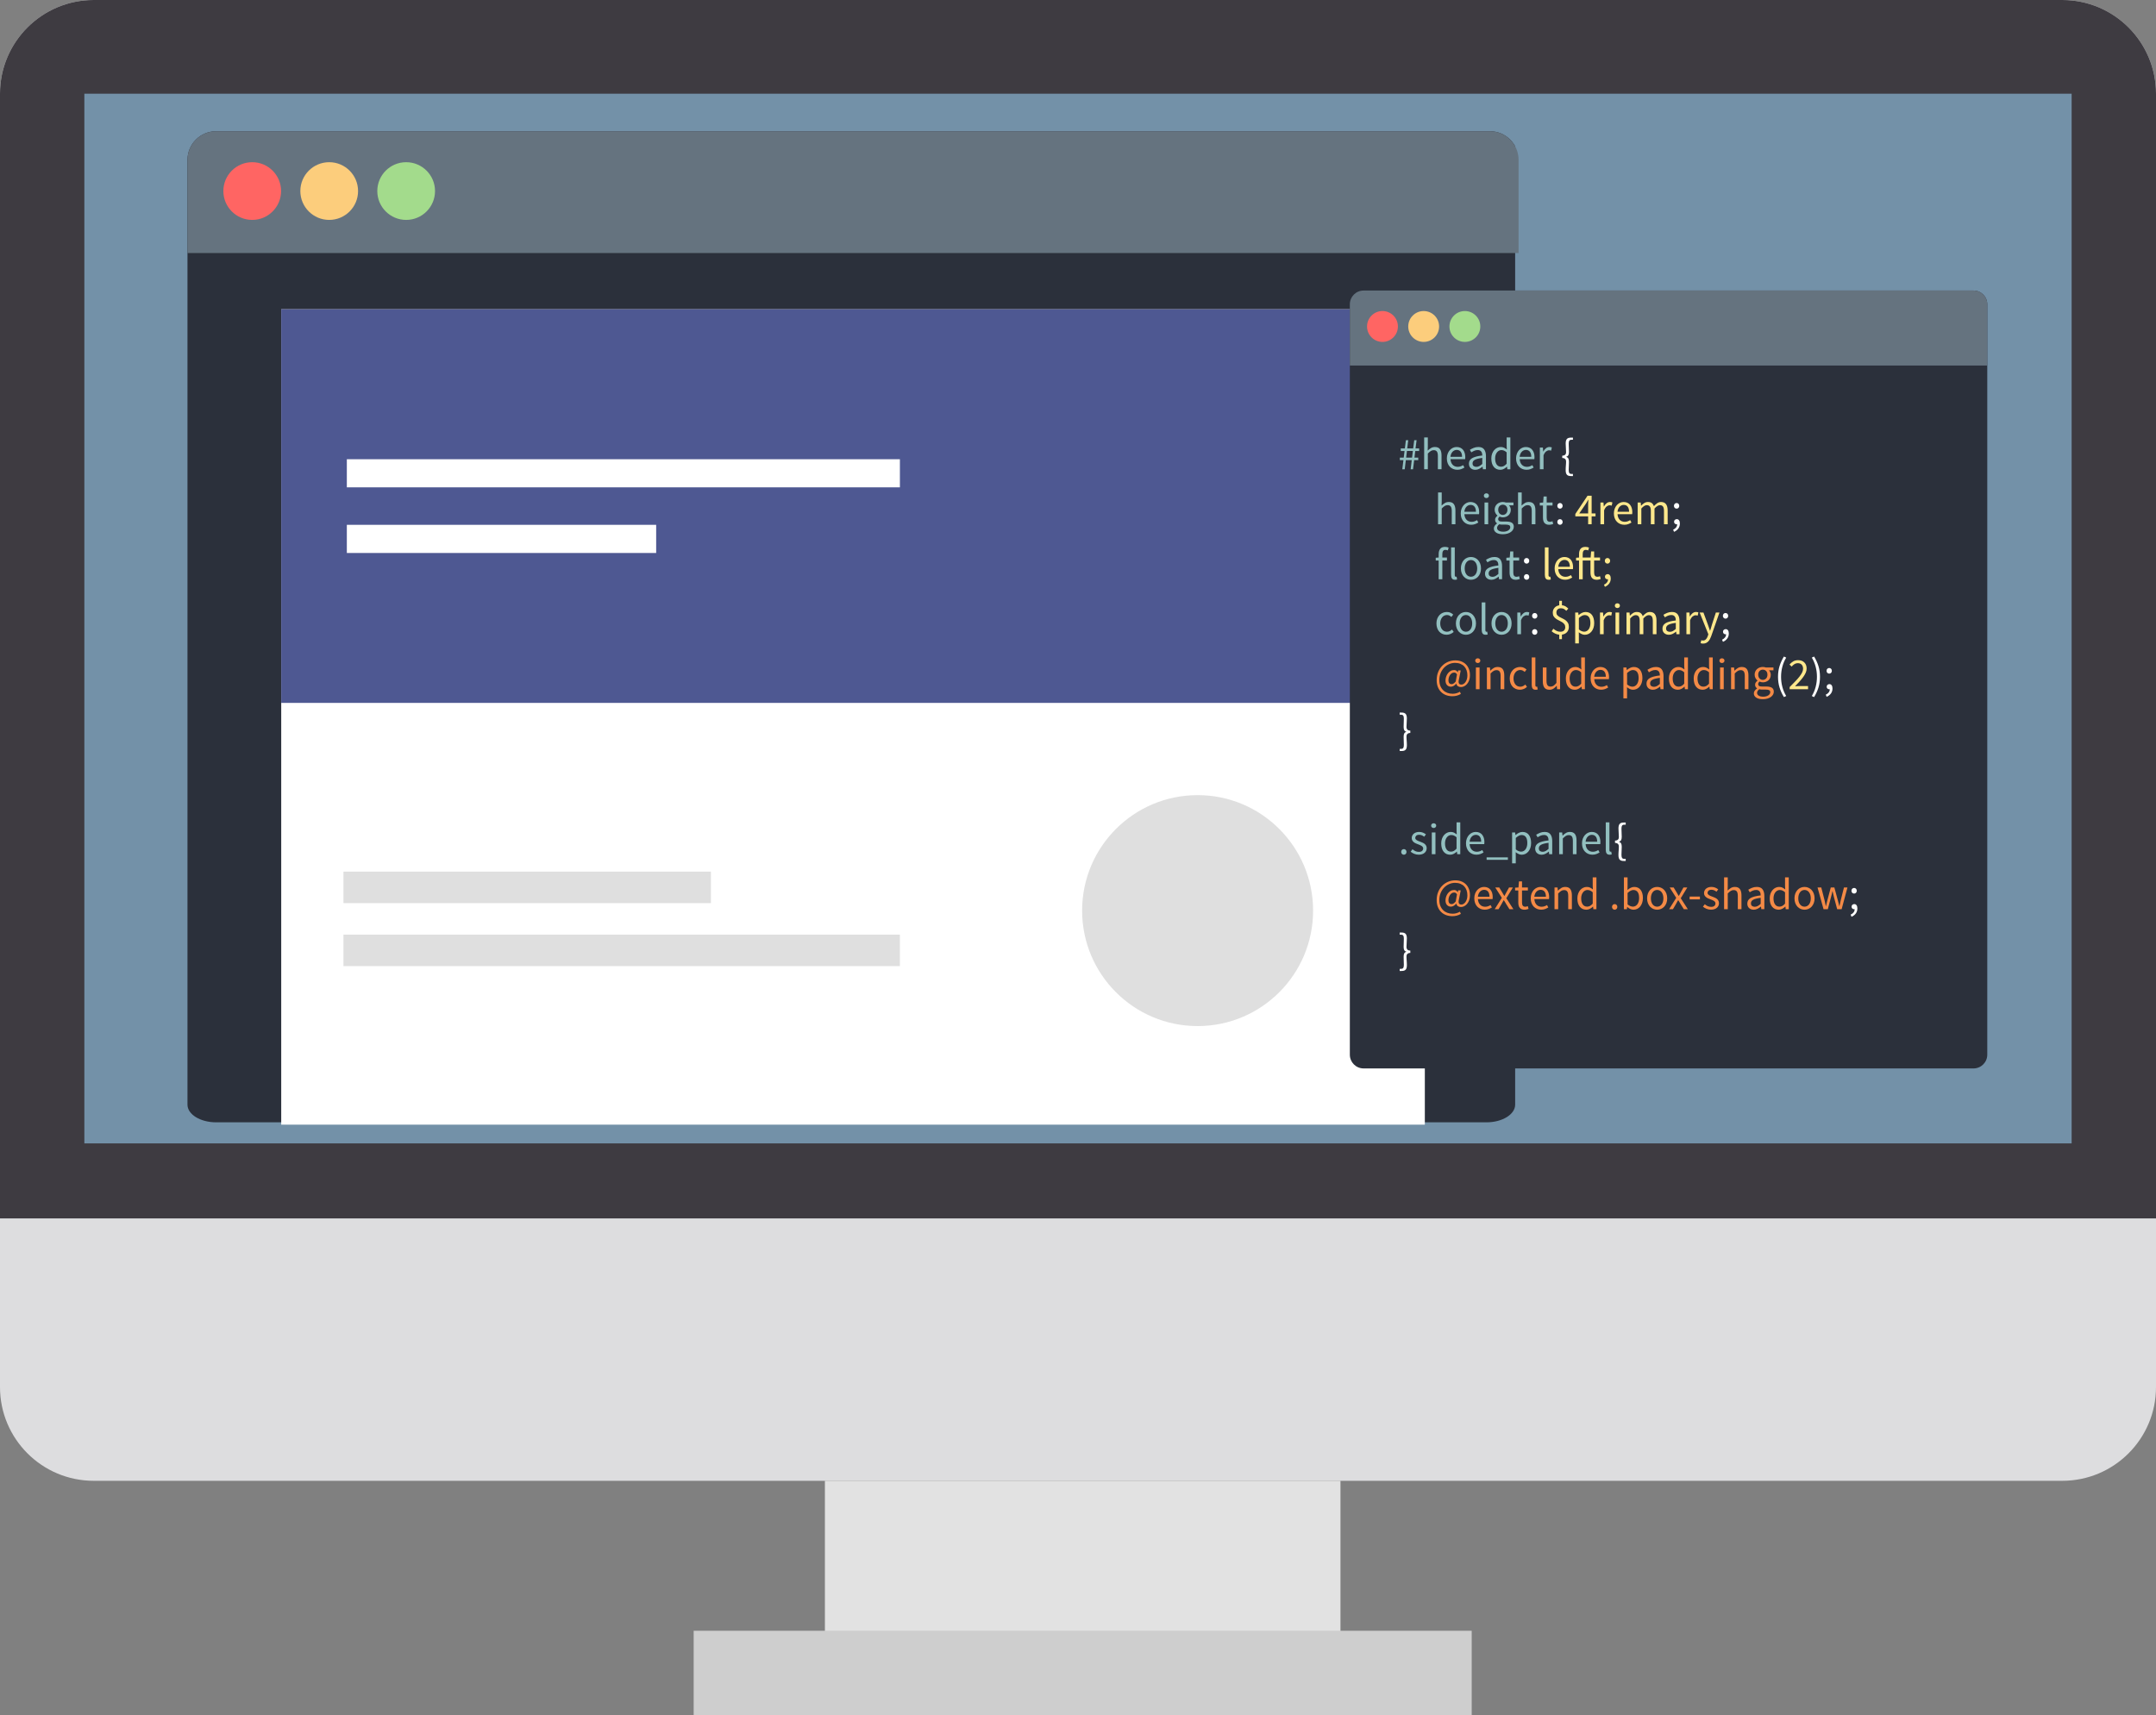 <?xml version="1.0" encoding="utf-8"?>
<!-- Generator: Adobe Illustrator 15.0.0, SVG Export Plug-In . SVG Version: 6.00 Build 0)  -->
<!DOCTYPE svg PUBLIC "-//W3C//DTD SVG 1.1//EN" "http://www.w3.org/Graphics/SVG/1.1/DTD/svg11.dtd">
<svg version="1.1" xmlns="http://www.w3.org/2000/svg" xmlns:xlink="http://www.w3.org/1999/xlink" x="0px" y="0px" width="230px"
	 height="183px" viewBox="0 0 230 183" enable-background="new 0 0 230 183" xml:space="preserve">
<rect x="0" y="0" width="230" height="183" fill="#808080" stroke="none"/>
<g id="Layer_3">
	<defs>
		<path id="SVGID_1_" d="M0,148c0,5.522,4.477,10,10,10h210c5.523,0,10-4.478,10-10V10c0-5.523-4.477-10-10-10H10
			C4.477,0,0,4.477,0,10V148z"/>
	</defs>
	<clipPath id="SVGID_2_">
		<use xlink:href="#SVGID_1_"  overflow="visible"/>
	</clipPath>
	<path clip-path="url(#SVGID_2_)" fill="#DDDDDF" d="M0,148c0,5.522,4.477,10,10,10h210c5.523,0,10-4.478,10-10V10
		c0-5.523-4.477-10-10-10H10C4.477,0,0,4.477,0,10V148z"/>
	<rect clip-path="url(#SVGID_2_)" fill="#3E3B41" width="230" height="130"/>
	<rect x="9" y="10" clip-path="url(#SVGID_2_)" fill="#7391A8" width="212" height="112"/>
	<g id="Layer_6" clip-path="url(#SVGID_2_)">
		<defs>
			<path id="SVGID_3_" d="M162,17.062c0-1.691-1.371-3.062-3.063-3.062H23.063C21.371,14,20,15.371,20,17.062v165.875
				c0,1.691,1.371,3.063,3.063,3.063h135.875c1.691,0,3.063-1.371,3.063-3.063V17.062z"/>
		</defs>
		<clipPath id="SVGID_4_">
			<use xlink:href="#SVGID_3_"  overflow="visible"/>
		</clipPath>
		<path clip-path="url(#SVGID_4_)" fill="#2B303B" d="M20,117.866c0,1.04,1.371,1.884,3.063,1.884h135.51
			c1.691,0,3.063-0.844,3.063-1.884V15.626c0-1.041-1.371-1.885-3.063-1.885H23.063c-1.691,0-3.063,0.844-3.063,1.885V117.866z"/>
		<rect x="20" y="14" clip-path="url(#SVGID_4_)" fill="#65737F" width="142" height="13"/>
		<circle clip-path="url(#SVGID_4_)" fill="#FF6563" cx="26.907" cy="20.385" r="3.079"/>
		<circle clip-path="url(#SVGID_4_)" fill="#FCCD7C" cx="35.119" cy="20.385" r="3.079"/>
		<circle clip-path="url(#SVGID_4_)" fill="#A3DB8C" cx="43.329" cy="20.385" r="3.079"/>
		<g clip-path="url(#SVGID_4_)">
			<defs>
				<rect id="SVGID_5_" x="30" y="33" width="122" height="87"/>
			</defs>
			<clipPath id="SVGID_6_">
				<use xlink:href="#SVGID_5_"  overflow="visible"/>
			</clipPath>
			<rect x="30" y="33" clip-path="url(#SVGID_6_)" fill="#FFFFFF" width="122" height="87"/>
			<rect x="30" y="33" clip-path="url(#SVGID_6_)" fill="#4E5892" width="122" height="42"/>
		</g>
		<rect x="37" y="49" clip-path="url(#SVGID_4_)" fill="#FFFFFF" width="59" height="3"/>
		<rect x="36.64" y="93" clip-path="url(#SVGID_4_)" fill="#DFDFDF" width="39.2" height="3.36"/>
		<rect x="36.64" y="99.72" clip-path="url(#SVGID_4_)" fill="#DFDFDF" width="59.36" height="3.36"/>
		<circle clip-path="url(#SVGID_4_)" fill="#DFDFDF" cx="127.76" cy="97.16" r="12.32"/>
		<rect x="37" y="56" clip-path="url(#SVGID_4_)" fill="#FFFFFF" width="33" height="3"/>
	</g>
	<g id="Layer_5" clip-path="url(#SVGID_2_)">
		<defs>
			<path id="SVGID_7_" d="M212,32.467c0-0.81-0.656-1.467-1.467-1.467h-65.066c-0.811,0-1.467,0.657-1.467,1.467v80.066
				c0,0.811,0.656,1.467,1.467,1.467h65.066c0.811,0,1.467-0.656,1.467-1.467V32.467z"/>
		</defs>
		<clipPath id="SVGID_8_">
			<use xlink:href="#SVGID_7_"  overflow="visible"/>
		</clipPath>
		<path clip-path="url(#SVGID_8_)" fill="#2B303B" d="M212,32.467c0-0.81-0.656-1.467-1.467-1.467h-65.066
			c-0.811,0-1.467,0.657-1.467,1.467v80.066c0,0.811,0.656,1.467,1.467,1.467h65.066c0.811,0,1.467-0.656,1.467-1.467V32.467z"/>
		<rect x="144" y="31" clip-path="url(#SVGID_8_)" fill="#65737F" width="68" height="8"/>
		<circle clip-path="url(#SVGID_8_)" fill="#FF6563" cx="147.481" cy="34.834" r="1.647"/>
		<circle clip-path="url(#SVGID_8_)" fill="#FCCD7C" cx="151.876" cy="34.834" r="1.647"/>
		<circle clip-path="url(#SVGID_8_)" fill="#A3DB8C" cx="156.271" cy="34.834" r="1.647"/>
		<g clip-path="url(#SVGID_8_)">
			<path fill="#92BFBF" d="M149.716,49.097h-0.382v-0.271h0.415l0.086-0.706h-0.405v-0.276h0.438l0.109-0.873h0.253l-0.109,0.873
				h0.634l0.114-0.873h0.253l-0.114,0.873h0.386v0.276h-0.415l-0.086,0.706h0.405v0.271h-0.438l-0.119,0.973h-0.253l0.115-0.973
				h-0.63l-0.119,0.973h-0.257L149.716,49.097z M150.636,48.825l0.086-0.706h-0.63l-0.086,0.706H150.636z"/>
			<path fill="#92BFBF" d="M151.928,46.675h0.391V47.6l-0.015,0.477c0.111-0.105,0.228-0.195,0.349-0.27
				c0.12-0.074,0.262-0.112,0.424-0.112c0.245,0,0.424,0.076,0.536,0.229c0.113,0.152,0.169,0.378,0.169,0.677v1.468h-0.391v-1.416
				c0-0.219-0.035-0.377-0.104-0.474c-0.07-0.097-0.182-0.146-0.334-0.146c-0.121,0-0.228,0.03-0.319,0.091
				c-0.092,0.06-0.197,0.149-0.314,0.267v1.678h-0.391V46.675z"/>
			<path fill="#92BFBF" d="M154.349,48.916c0-0.19,0.029-0.361,0.089-0.512c0.059-0.151,0.137-0.279,0.233-0.384
				s0.207-0.185,0.331-0.241s0.253-0.083,0.386-0.083c0.146,0,0.277,0.025,0.394,0.076s0.213,0.124,0.291,0.219
				c0.078,0.096,0.138,0.21,0.179,0.343c0.041,0.134,0.063,0.283,0.063,0.448c0,0.086-0.005,0.157-0.015,0.214h-1.563
				c0.016,0.251,0.093,0.45,0.23,0.596c0.139,0.146,0.319,0.219,0.542,0.219c0.11,0,0.213-0.017,0.307-0.05
				c0.094-0.033,0.184-0.077,0.27-0.131l0.139,0.257c-0.102,0.063-0.215,0.119-0.339,0.167c-0.124,0.047-0.266,0.071-0.424,0.071
				c-0.156,0-0.302-0.028-0.437-0.083c-0.135-0.055-0.253-0.135-0.353-0.238c-0.101-0.103-0.179-0.229-0.236-0.379
				C154.378,49.276,154.349,49.106,154.349,48.916z M155.97,48.739c0-0.238-0.05-0.42-0.15-0.546c-0.1-0.125-0.24-0.188-0.422-0.188
				c-0.082,0-0.161,0.017-0.235,0.05c-0.075,0.033-0.143,0.081-0.203,0.143s-0.11,0.138-0.15,0.229
				c-0.039,0.09-0.065,0.194-0.078,0.312H155.97z"/>
			<path fill="#92BFBF" d="M156.704,49.469c0-0.254,0.113-0.449,0.341-0.584s0.589-0.229,1.084-0.284
				c0-0.073-0.007-0.145-0.021-0.214c-0.015-0.07-0.04-0.132-0.077-0.186c-0.036-0.054-0.085-0.098-0.145-0.131
				c-0.061-0.033-0.139-0.05-0.234-0.05c-0.137,0-0.263,0.025-0.379,0.076s-0.22,0.108-0.313,0.172l-0.157-0.272
				c0.108-0.07,0.24-0.137,0.396-0.203c0.155-0.065,0.327-0.098,0.515-0.098c0.282,0,0.487,0.086,0.615,0.26
				c0.127,0.173,0.19,0.404,0.19,0.694v1.42h-0.324l-0.033-0.276h-0.01c-0.111,0.092-0.231,0.171-0.36,0.236
				c-0.128,0.065-0.265,0.098-0.407,0.098c-0.197,0-0.36-0.057-0.488-0.171C156.769,49.84,156.704,49.678,156.704,49.469z
				 M157.09,49.44c0,0.134,0.039,0.229,0.117,0.286s0.174,0.086,0.288,0.086c0.111,0,0.217-0.026,0.317-0.079
				c0.1-0.053,0.206-0.129,0.316-0.231v-0.644c-0.193,0.025-0.357,0.056-0.49,0.091c-0.134,0.035-0.241,0.076-0.322,0.124
				c-0.081,0.048-0.139,0.103-0.174,0.165S157.09,49.367,157.09,49.44z"/>
			<path fill="#92BFBF" d="M159.093,48.916c0-0.188,0.027-0.356,0.083-0.507c0.056-0.151,0.13-0.279,0.222-0.384
				c0.092-0.105,0.198-0.186,0.319-0.243s0.248-0.086,0.382-0.086c0.133,0,0.249,0.024,0.348,0.071
				c0.099,0.048,0.198,0.113,0.301,0.196l-0.02-0.396v-0.891h0.396v3.394h-0.324l-0.033-0.272h-0.015
				c-0.092,0.089-0.197,0.167-0.316,0.231s-0.247,0.098-0.384,0.098c-0.293,0-0.525-0.105-0.698-0.314
				C159.179,49.602,159.093,49.303,159.093,48.916z M159.498,48.911c0,0.279,0.056,0.497,0.166,0.653
				c0.111,0.156,0.269,0.233,0.473,0.233c0.107,0,0.21-0.026,0.305-0.079c0.096-0.052,0.19-0.132,0.286-0.241v-1.21
				c-0.099-0.089-0.193-0.152-0.283-0.188c-0.091-0.037-0.184-0.055-0.279-0.055c-0.092,0-0.179,0.021-0.26,0.064
				c-0.081,0.043-0.151,0.104-0.212,0.181c-0.061,0.078-0.108,0.171-0.144,0.279C159.515,48.657,159.498,48.777,159.498,48.911z"/>
			<path fill="#92BFBF" d="M161.733,48.916c0-0.19,0.029-0.361,0.088-0.512s0.137-0.279,0.233-0.384
				c0.098-0.105,0.208-0.185,0.332-0.241s0.252-0.083,0.386-0.083c0.146,0,0.277,0.025,0.394,0.076
				c0.115,0.051,0.213,0.124,0.29,0.219c0.078,0.096,0.138,0.21,0.18,0.343c0.041,0.134,0.062,0.283,0.062,0.448
				c0,0.086-0.005,0.157-0.015,0.214h-1.563c0.016,0.251,0.093,0.45,0.231,0.596c0.139,0.146,0.318,0.219,0.541,0.219
				c0.111,0,0.214-0.017,0.308-0.05c0.094-0.033,0.184-0.077,0.27-0.131l0.138,0.257c-0.102,0.063-0.214,0.119-0.338,0.167
				c-0.124,0.047-0.266,0.071-0.425,0.071c-0.155,0-0.301-0.028-0.436-0.083c-0.136-0.055-0.253-0.135-0.354-0.238
				c-0.1-0.103-0.179-0.229-0.235-0.379C161.762,49.276,161.733,49.106,161.733,48.916z M163.354,48.739
				c0-0.238-0.051-0.42-0.15-0.546c-0.101-0.125-0.241-0.188-0.422-0.188c-0.083,0-0.161,0.017-0.236,0.05
				c-0.074,0.033-0.143,0.081-0.202,0.143c-0.061,0.062-0.11,0.138-0.15,0.229c-0.04,0.09-0.066,0.194-0.079,0.312H163.354z"/>
			<path fill="#92BFBF" d="M164.27,47.752h0.324l0.033,0.419h0.015c0.079-0.146,0.176-0.262,0.288-0.348
				c0.113-0.086,0.236-0.129,0.369-0.129c0.093,0,0.175,0.016,0.248,0.048l-0.076,0.343c-0.038-0.013-0.073-0.022-0.104-0.029
				c-0.032-0.006-0.071-0.01-0.119-0.01c-0.099,0-0.201,0.04-0.308,0.119c-0.106,0.08-0.199,0.218-0.279,0.415v1.487h-0.391V47.752z
				"/>
			<path fill="#FFFFFF" d="M167.024,50.16c0-0.086,0.003-0.168,0.007-0.246c0.005-0.078,0.01-0.153,0.015-0.227
				s0.01-0.146,0.015-0.219s0.007-0.149,0.007-0.229c0-0.047-0.007-0.093-0.019-0.136c-0.014-0.043-0.034-0.082-0.064-0.117
				c-0.03-0.035-0.072-0.063-0.127-0.086c-0.054-0.022-0.12-0.033-0.2-0.033V48.62c0.08,0,0.146-0.011,0.2-0.033
				c0.055-0.022,0.097-0.05,0.127-0.083c0.03-0.034,0.051-0.072,0.064-0.117c0.012-0.044,0.019-0.089,0.019-0.134
				c0-0.152-0.007-0.303-0.021-0.453s-0.021-0.307-0.021-0.472c0-0.121,0.011-0.222,0.033-0.303s0.057-0.146,0.103-0.195
				s0.104-0.084,0.174-0.105c0.07-0.021,0.151-0.031,0.243-0.031h0.22v0.229h-0.134c-0.127,0-0.212,0.033-0.255,0.098
				c-0.043,0.065-0.064,0.176-0.064,0.332c0,0.14,0.005,0.282,0.015,0.427s0.014,0.29,0.014,0.436c0,0.156-0.021,0.274-0.066,0.355
				c-0.044,0.081-0.117,0.136-0.219,0.165v0.019c0.102,0.029,0.175,0.084,0.219,0.167c0.045,0.083,0.066,0.2,0.066,0.353
				c0,0.162-0.004,0.31-0.014,0.443c-0.01,0.133-0.015,0.273-0.015,0.419c0,0.156,0.021,0.267,0.064,0.333s0.128,0.1,0.255,0.1
				h0.134v0.224h-0.22c-0.092,0-0.173-0.01-0.243-0.031c-0.069-0.021-0.128-0.055-0.174-0.103c-0.046-0.048-0.08-0.112-0.103-0.193
				S167.024,50.284,167.024,50.16z"/>
			<path fill="#92BFBF" d="M153.41,52.542h0.391v0.925l-0.015,0.477c0.111-0.105,0.228-0.195,0.349-0.27
				c0.12-0.074,0.262-0.112,0.424-0.112c0.245,0,0.424,0.076,0.536,0.229c0.113,0.152,0.169,0.378,0.169,0.677v1.468h-0.391v-1.416
				c0-0.219-0.035-0.377-0.104-0.474c-0.07-0.097-0.182-0.146-0.334-0.146c-0.121,0-0.228,0.03-0.319,0.091
				c-0.092,0.06-0.197,0.149-0.314,0.267v1.678h-0.391V52.542z"/>
			<path fill="#92BFBF" d="M155.831,54.783c0-0.19,0.029-0.361,0.089-0.512c0.059-0.151,0.137-0.279,0.233-0.384
				s0.207-0.185,0.331-0.241s0.253-0.083,0.386-0.083c0.146,0,0.277,0.025,0.394,0.076s0.213,0.124,0.291,0.219
				c0.078,0.096,0.138,0.21,0.179,0.343c0.041,0.134,0.063,0.283,0.063,0.448c0,0.086-0.005,0.157-0.015,0.214h-1.563
				c0.016,0.251,0.093,0.45,0.23,0.596c0.139,0.146,0.319,0.219,0.542,0.219c0.11,0,0.213-0.017,0.307-0.05
				c0.094-0.033,0.184-0.077,0.27-0.131l0.139,0.257c-0.102,0.063-0.215,0.119-0.339,0.167c-0.124,0.047-0.266,0.071-0.424,0.071
				c-0.156,0-0.302-0.028-0.437-0.083c-0.135-0.055-0.253-0.135-0.353-0.238c-0.101-0.103-0.179-0.229-0.236-0.379
				C155.86,55.144,155.831,54.974,155.831,54.783z M157.452,54.606c0-0.238-0.05-0.42-0.15-0.546c-0.1-0.125-0.24-0.188-0.422-0.188
				c-0.082,0-0.161,0.017-0.235,0.05c-0.075,0.033-0.143,0.081-0.203,0.143s-0.11,0.138-0.15,0.229
				c-0.039,0.09-0.065,0.194-0.078,0.312H157.452z"/>
			<path fill="#92BFBF" d="M158.568,53.143c-0.077,0-0.141-0.024-0.193-0.072c-0.053-0.047-0.079-0.108-0.079-0.181
				c0-0.076,0.026-0.137,0.079-0.184c0.053-0.046,0.116-0.069,0.193-0.069c0.076,0,0.141,0.023,0.192,0.069
				c0.053,0.046,0.079,0.107,0.079,0.184c0,0.073-0.026,0.134-0.079,0.181C158.709,53.119,158.645,53.143,158.568,53.143z
				 M158.368,53.62h0.391v2.317h-0.391V53.62z"/>
			<path fill="#92BFBF" d="M159.363,56.38c0-0.099,0.03-0.192,0.091-0.281s0.144-0.17,0.248-0.243v-0.019
				c-0.058-0.035-0.105-0.083-0.146-0.146s-0.06-0.139-0.06-0.231c0-0.099,0.027-0.185,0.081-0.258
				c0.054-0.073,0.111-0.13,0.172-0.171v-0.019c-0.076-0.063-0.146-0.148-0.208-0.255c-0.062-0.106-0.093-0.23-0.093-0.37
				c0-0.127,0.023-0.242,0.069-0.343s0.109-0.188,0.188-0.26c0.079-0.072,0.172-0.126,0.278-0.165s0.219-0.057,0.337-0.057
				c0.063,0,0.123,0.005,0.179,0.017s0.105,0.025,0.149,0.041h0.806v0.3h-0.477c0.055,0.054,0.1,0.123,0.136,0.205
				c0.037,0.083,0.056,0.173,0.056,0.271c0,0.124-0.022,0.236-0.067,0.336c-0.044,0.1-0.104,0.184-0.181,0.252
				s-0.166,0.122-0.27,0.16s-0.214,0.057-0.331,0.057c-0.058,0-0.116-0.007-0.177-0.021c-0.061-0.015-0.117-0.034-0.172-0.06
				c-0.041,0.035-0.076,0.074-0.104,0.117s-0.043,0.096-0.043,0.16c0,0.073,0.028,0.133,0.086,0.181
				c0.057,0.047,0.165,0.071,0.324,0.071h0.448c0.27,0,0.473,0.044,0.607,0.131s0.202,0.228,0.202,0.422
				c0,0.108-0.026,0.21-0.08,0.307c-0.055,0.097-0.133,0.182-0.234,0.255c-0.102,0.073-0.225,0.131-0.369,0.174
				s-0.308,0.064-0.488,0.064c-0.144,0-0.273-0.014-0.392-0.041c-0.117-0.027-0.218-0.067-0.303-0.122
				c-0.084-0.054-0.149-0.119-0.195-0.195S159.363,56.481,159.363,56.38z M159.707,56.328c0,0.124,0.06,0.222,0.179,0.295
				s0.283,0.109,0.493,0.109c0.111,0,0.212-0.013,0.303-0.041c0.091-0.027,0.168-0.062,0.231-0.104s0.112-0.093,0.147-0.15
				s0.053-0.116,0.053-0.176c0-0.108-0.04-0.183-0.119-0.224s-0.195-0.062-0.348-0.062h-0.4c-0.045,0-0.094-0.002-0.146-0.007
				c-0.053-0.004-0.104-0.015-0.155-0.031c-0.083,0.061-0.143,0.124-0.182,0.191C159.726,56.194,159.707,56.261,159.707,56.328z
				 M160.322,54.94c0.066,0,0.129-0.012,0.188-0.038c0.06-0.025,0.111-0.062,0.158-0.109c0.046-0.048,0.081-0.105,0.106-0.174
				c0.025-0.068,0.038-0.145,0.038-0.231c0-0.172-0.047-0.304-0.143-0.398s-0.211-0.141-0.348-0.141s-0.253,0.047-0.349,0.141
				c-0.095,0.094-0.143,0.226-0.143,0.398c0,0.086,0.013,0.163,0.038,0.231c0.025,0.069,0.061,0.126,0.107,0.174
				c0.046,0.047,0.099,0.084,0.157,0.109C160.192,54.928,160.255,54.94,160.322,54.94z"/>
			<path fill="#92BFBF" d="M161.943,52.542h0.391v0.925l-0.015,0.477c0.111-0.105,0.228-0.195,0.349-0.27
				c0.12-0.074,0.262-0.112,0.424-0.112c0.245,0,0.424,0.076,0.536,0.229c0.113,0.152,0.169,0.378,0.169,0.677v1.468h-0.391v-1.416
				c0-0.219-0.035-0.377-0.104-0.474c-0.07-0.097-0.182-0.146-0.334-0.146c-0.121,0-0.228,0.03-0.319,0.091
				c-0.092,0.06-0.197,0.149-0.314,0.267v1.678h-0.391V52.542z"/>
			<path fill="#92BFBF" d="M164.603,53.939h-0.343v-0.295l0.362-0.024l0.048-0.648h0.329v0.648h0.624v0.319h-0.624v1.287
				c0,0.143,0.025,0.253,0.078,0.332c0.053,0.078,0.146,0.117,0.279,0.117c0.041,0,0.086-0.006,0.133-0.019
				c0.048-0.013,0.091-0.027,0.129-0.043l0.076,0.295c-0.063,0.022-0.133,0.042-0.207,0.06c-0.075,0.018-0.148,0.026-0.222,0.026
				c-0.124,0-0.229-0.019-0.313-0.057s-0.152-0.091-0.205-0.157c-0.052-0.067-0.09-0.148-0.111-0.243
				c-0.022-0.095-0.034-0.2-0.034-0.314V53.939z"/>
			<path fill="#FFFFFF" d="M166.134,53.977c0-0.092,0.027-0.166,0.083-0.222c0.056-0.055,0.123-0.083,0.202-0.083
				c0.077,0,0.143,0.028,0.198,0.083c0.056,0.056,0.083,0.13,0.083,0.222c0,0.086-0.027,0.157-0.083,0.212s-0.121,0.083-0.198,0.083
				c-0.079,0-0.146-0.028-0.202-0.083S166.134,54.063,166.134,53.977z M166.134,55.698c0-0.092,0.027-0.166,0.083-0.222
				s0.123-0.083,0.202-0.083c0.077,0,0.143,0.028,0.198,0.083s0.083,0.129,0.083,0.222c0,0.086-0.027,0.157-0.083,0.212
				c-0.056,0.056-0.121,0.083-0.198,0.083c-0.079,0-0.146-0.028-0.202-0.083C166.161,55.855,166.134,55.784,166.134,55.698z"/>
			<path fill="#FFE88C" d="M170.209,55.098h-0.414v0.839h-0.372v-0.839h-1.368V54.84l1.301-1.945h0.439v1.888h0.414V55.098z
				 M169.423,54.783v-0.882c0-0.083,0.002-0.18,0.007-0.293s0.011-0.21,0.017-0.293h-0.019c-0.038,0.073-0.078,0.145-0.119,0.215
				c-0.042,0.07-0.085,0.141-0.129,0.214l-0.711,1.039H169.423z"/>
			<path fill="#FFE88C" d="M170.733,53.62h0.324l0.033,0.419h0.015c0.079-0.146,0.176-0.262,0.288-0.348
				c0.113-0.086,0.236-0.129,0.369-0.129c0.093,0,0.175,0.016,0.248,0.048l-0.076,0.343c-0.038-0.013-0.073-0.022-0.104-0.029
				c-0.032-0.006-0.071-0.01-0.119-0.01c-0.099,0-0.201,0.04-0.308,0.119c-0.106,0.08-0.199,0.218-0.279,0.415v1.487h-0.391V53.62z"
				/>
			<path fill="#FFE88C" d="M172.168,54.783c0-0.19,0.029-0.361,0.089-0.512c0.059-0.151,0.137-0.279,0.233-0.384
				s0.207-0.185,0.331-0.241s0.253-0.083,0.386-0.083c0.146,0,0.277,0.025,0.394,0.076s0.213,0.124,0.291,0.219
				c0.078,0.096,0.138,0.21,0.179,0.343c0.041,0.134,0.063,0.283,0.063,0.448c0,0.086-0.005,0.157-0.015,0.214h-1.563
				c0.016,0.251,0.093,0.45,0.23,0.596c0.139,0.146,0.319,0.219,0.542,0.219c0.11,0,0.213-0.017,0.307-0.05
				c0.094-0.033,0.184-0.077,0.27-0.131l0.139,0.257c-0.102,0.063-0.215,0.119-0.339,0.167c-0.124,0.047-0.266,0.071-0.424,0.071
				c-0.156,0-0.302-0.028-0.437-0.083c-0.135-0.055-0.253-0.135-0.353-0.238c-0.101-0.103-0.179-0.229-0.236-0.379
				C172.197,55.144,172.168,54.974,172.168,54.783z M173.789,54.606c0-0.238-0.05-0.42-0.15-0.546
				c-0.1-0.125-0.24-0.188-0.422-0.188c-0.082,0-0.161,0.017-0.235,0.05c-0.075,0.033-0.143,0.081-0.203,0.143
				s-0.11,0.138-0.15,0.229c-0.039,0.09-0.065,0.194-0.078,0.312H173.789z"/>
			<path fill="#FFE88C" d="M174.704,53.62h0.324l0.033,0.334h0.015c0.102-0.111,0.212-0.205,0.331-0.279
				c0.119-0.074,0.249-0.112,0.389-0.112c0.178,0,0.317,0.039,0.417,0.117c0.101,0.078,0.174,0.187,0.222,0.327
				c0.121-0.133,0.242-0.241,0.364-0.322c0.123-0.081,0.256-0.122,0.398-0.122c0.238,0,0.416,0.076,0.531,0.229
				c0.116,0.152,0.175,0.378,0.175,0.677v1.468h-0.392v-1.416c0-0.219-0.035-0.377-0.104-0.474c-0.07-0.097-0.178-0.146-0.324-0.146
				c-0.175,0-0.369,0.119-0.582,0.357v1.678h-0.391v-1.416c0-0.219-0.035-0.377-0.104-0.474c-0.07-0.097-0.18-0.146-0.329-0.146
				c-0.175,0-0.369,0.119-0.582,0.357v1.678h-0.391V53.62z"/>
			<path fill="#FFFFFF" d="M178.489,56.518c0.134-0.061,0.238-0.14,0.314-0.238s0.115-0.213,0.115-0.343
				c-0.01,0.003-0.026,0.005-0.048,0.005c-0.076,0-0.143-0.023-0.198-0.069c-0.056-0.046-0.083-0.113-0.083-0.203
				c0-0.085,0.028-0.153,0.086-0.203c0.057-0.049,0.125-0.074,0.204-0.074c0.103,0,0.183,0.042,0.241,0.124s0.088,0.195,0.088,0.338
				c0,0.207-0.056,0.386-0.167,0.539c-0.111,0.153-0.264,0.27-0.457,0.353L178.489,56.518z M178.575,53.977
				c0-0.092,0.028-0.166,0.083-0.222c0.056-0.055,0.124-0.083,0.203-0.083c0.076,0,0.143,0.028,0.198,0.083
				c0.055,0.056,0.083,0.13,0.083,0.222c0,0.086-0.028,0.157-0.083,0.212c-0.056,0.056-0.122,0.083-0.198,0.083
				c-0.079,0-0.147-0.028-0.203-0.083C178.604,54.134,178.575,54.063,178.575,53.977z"/>
			<path fill="#92BFBF" d="M154.454,58.729c-0.086-0.038-0.174-0.057-0.263-0.057c-0.216,0-0.324,0.149-0.324,0.448v0.367h0.491
				v0.319h-0.491v1.998h-0.391v-1.998h-0.314v-0.295l0.314-0.024V59.12c0-0.238,0.055-0.426,0.164-0.563
				c0.11-0.136,0.28-0.205,0.513-0.205c0.073,0,0.143,0.007,0.207,0.021c0.065,0.015,0.125,0.033,0.179,0.055L154.454,58.729z"/>
			<path fill="#92BFBF" d="M154.802,58.41h0.391v2.956c0,0.063,0.012,0.108,0.034,0.133c0.021,0.025,0.047,0.038,0.076,0.038
				c0.013,0,0.024,0,0.035,0c0.012,0,0.028-0.003,0.05-0.009l0.053,0.295c-0.025,0.013-0.056,0.022-0.091,0.029
				c-0.034,0.006-0.079,0.009-0.133,0.009c-0.149,0-0.256-0.044-0.319-0.133s-0.096-0.219-0.096-0.391V58.41z"/>
			<path fill="#92BFBF" d="M155.846,60.65c0-0.194,0.029-0.366,0.089-0.517c0.059-0.151,0.137-0.279,0.235-0.384
				s0.212-0.184,0.341-0.238s0.265-0.081,0.408-0.081c0.143,0,0.278,0.027,0.407,0.081s0.242,0.133,0.341,0.238
				s0.177,0.233,0.236,0.384c0.059,0.151,0.088,0.323,0.088,0.517c0,0.191-0.029,0.362-0.088,0.513
				c-0.06,0.151-0.138,0.278-0.236,0.381c-0.099,0.103-0.212,0.182-0.341,0.236c-0.129,0.054-0.265,0.081-0.407,0.081
				c-0.144,0-0.279-0.027-0.408-0.081c-0.129-0.054-0.242-0.133-0.341-0.236c-0.099-0.104-0.177-0.23-0.235-0.381
				C155.875,61.012,155.846,60.841,155.846,60.65z M156.251,60.65c0,0.134,0.016,0.254,0.048,0.362
				c0.032,0.108,0.077,0.201,0.136,0.279c0.059,0.078,0.13,0.139,0.212,0.181c0.083,0.043,0.174,0.064,0.272,0.064
				c0.098,0,0.188-0.021,0.271-0.064c0.082-0.042,0.153-0.103,0.212-0.181c0.059-0.078,0.104-0.17,0.136-0.279
				c0.032-0.108,0.048-0.229,0.048-0.362c0-0.133-0.016-0.255-0.048-0.365c-0.031-0.109-0.077-0.204-0.136-0.283
				c-0.059-0.08-0.13-0.141-0.212-0.184c-0.083-0.043-0.174-0.064-0.271-0.064c-0.099,0-0.189,0.021-0.272,0.064
				c-0.082,0.043-0.153,0.104-0.212,0.184c-0.059,0.079-0.104,0.174-0.136,0.283C156.267,60.395,156.251,60.517,156.251,60.65z"/>
			<path fill="#92BFBF" d="M158.42,61.203c0-0.254,0.114-0.449,0.341-0.584c0.228-0.135,0.589-0.229,1.085-0.284
				c0-0.073-0.007-0.145-0.021-0.214s-0.04-0.132-0.076-0.186c-0.037-0.054-0.085-0.098-0.146-0.131
				c-0.061-0.033-0.139-0.05-0.233-0.05c-0.137,0-0.264,0.025-0.379,0.076c-0.116,0.051-0.221,0.108-0.313,0.172l-0.157-0.272
				c0.107-0.07,0.24-0.137,0.396-0.203c0.155-0.065,0.327-0.098,0.515-0.098c0.283,0,0.488,0.086,0.615,0.26s0.19,0.404,0.19,0.694
				v1.42h-0.324l-0.033-0.276h-0.01c-0.111,0.092-0.23,0.171-0.359,0.236s-0.265,0.098-0.408,0.098
				c-0.196,0-0.359-0.057-0.488-0.171C158.484,61.575,158.42,61.413,158.42,61.203z M158.807,61.174
				c0,0.134,0.039,0.229,0.116,0.286c0.078,0.057,0.175,0.086,0.289,0.086c0.111,0,0.217-0.026,0.316-0.079
				c0.101-0.053,0.206-0.129,0.317-0.231v-0.644c-0.194,0.025-0.357,0.056-0.491,0.091c-0.134,0.035-0.24,0.076-0.321,0.124
				c-0.081,0.048-0.14,0.103-0.175,0.165C158.824,61.034,158.807,61.102,158.807,61.174z"/>
			<path fill="#92BFBF" d="M161.042,59.806h-0.344v-0.295l0.362-0.024l0.048-0.648h0.329v0.648h0.625v0.319h-0.625v1.287
				c0,0.143,0.026,0.253,0.079,0.332c0.052,0.078,0.145,0.117,0.278,0.117c0.041,0,0.086-0.006,0.134-0.019s0.091-0.027,0.129-0.043
				l0.076,0.295c-0.063,0.022-0.133,0.042-0.208,0.06c-0.074,0.018-0.148,0.026-0.222,0.026c-0.123,0-0.228-0.019-0.312-0.057
				c-0.085-0.038-0.153-0.091-0.205-0.157c-0.053-0.067-0.09-0.148-0.112-0.243s-0.033-0.2-0.033-0.314V59.806z"/>
			<path fill="#FFFFFF" d="M162.572,59.844c0-0.092,0.028-0.166,0.083-0.222c0.056-0.055,0.124-0.083,0.203-0.083
				c0.076,0,0.143,0.028,0.198,0.083c0.055,0.056,0.083,0.13,0.083,0.222c0,0.086-0.028,0.157-0.083,0.212
				c-0.056,0.056-0.122,0.083-0.198,0.083c-0.079,0-0.147-0.028-0.203-0.083C162.601,60.001,162.572,59.93,162.572,59.844z
				 M162.572,61.565c0-0.092,0.028-0.166,0.083-0.222c0.056-0.056,0.124-0.083,0.203-0.083c0.076,0,0.143,0.028,0.198,0.083
				c0.055,0.056,0.083,0.129,0.083,0.222c0,0.086-0.028,0.157-0.083,0.212c-0.056,0.056-0.122,0.083-0.198,0.083
				c-0.079,0-0.147-0.028-0.203-0.083C162.601,61.722,162.572,61.651,162.572,61.565z"/>
			<path fill="#FFE88C" d="M164.804,58.41h0.391v2.956c0,0.063,0.011,0.108,0.033,0.133s0.048,0.038,0.076,0.038
				c0.013,0,0.024,0,0.036,0c0.011,0,0.027-0.003,0.05-0.009l0.053,0.295c-0.025,0.013-0.056,0.022-0.091,0.029
				s-0.079,0.009-0.134,0.009c-0.149,0-0.256-0.044-0.319-0.133s-0.095-0.219-0.095-0.391V58.41z"/>
			<path fill="#FFE88C" d="M165.847,60.65c0-0.19,0.029-0.361,0.089-0.512c0.059-0.151,0.137-0.279,0.233-0.384
				s0.207-0.185,0.331-0.241s0.253-0.083,0.386-0.083c0.146,0,0.277,0.025,0.394,0.076s0.213,0.124,0.291,0.219
				c0.078,0.096,0.138,0.21,0.179,0.343c0.041,0.134,0.063,0.283,0.063,0.448c0,0.086-0.005,0.157-0.015,0.214h-1.563
				c0.016,0.251,0.093,0.45,0.23,0.596c0.139,0.146,0.319,0.219,0.542,0.219c0.11,0,0.213-0.017,0.307-0.05
				c0.094-0.033,0.184-0.077,0.27-0.131l0.139,0.257c-0.102,0.063-0.215,0.119-0.339,0.167c-0.124,0.047-0.266,0.071-0.424,0.071
				c-0.156,0-0.302-0.028-0.437-0.083c-0.135-0.055-0.253-0.135-0.353-0.238c-0.101-0.103-0.179-0.229-0.236-0.379
				C165.876,61.011,165.847,60.841,165.847,60.65z M167.468,60.474c0-0.238-0.05-0.42-0.15-0.546c-0.1-0.125-0.24-0.188-0.422-0.188
				c-0.082,0-0.161,0.017-0.235,0.05c-0.075,0.033-0.143,0.081-0.203,0.143s-0.11,0.138-0.15,0.229
				c-0.039,0.09-0.065,0.194-0.078,0.312H167.468z"/>
			<path fill="#FFE88C" d="M170.762,61.775c-0.063,0.022-0.132,0.042-0.207,0.06c-0.074,0.018-0.148,0.026-0.222,0.026
				c-0.124,0-0.228-0.019-0.313-0.057c-0.084-0.038-0.152-0.091-0.205-0.157c-0.052-0.067-0.09-0.148-0.111-0.243
				c-0.022-0.095-0.033-0.2-0.033-0.314v-1.283h-0.83v1.998h-0.391v-1.998h-0.314v-0.295l0.314-0.024V59.12
				c0-0.238,0.055-0.426,0.164-0.563c0.11-0.136,0.28-0.205,0.513-0.205c0.073,0,0.143,0.007,0.207,0.021
				c0.065,0.015,0.125,0.033,0.179,0.055l-0.085,0.3c-0.086-0.038-0.174-0.057-0.263-0.057c-0.216,0-0.324,0.149-0.324,0.448v0.367
				h0.849l0.048-0.648h0.324v0.648h0.629v0.319h-0.629v1.287c0,0.143,0.026,0.253,0.081,0.332c0.054,0.078,0.147,0.117,0.281,0.117
				c0.041,0,0.086-0.006,0.134-0.019c0.047-0.013,0.09-0.027,0.128-0.043L170.762,61.775z"/>
			<path fill="#FFE88C" d="M171.115,62.385c0.133-0.061,0.238-0.14,0.314-0.238s0.114-0.213,0.114-0.343
				c-0.01,0.003-0.025,0.005-0.048,0.005c-0.076,0-0.142-0.023-0.197-0.069c-0.056-0.046-0.084-0.113-0.084-0.203
				c0-0.085,0.028-0.153,0.086-0.203s0.126-0.074,0.205-0.074c0.102,0,0.182,0.042,0.24,0.124c0.06,0.083,0.089,0.195,0.089,0.338
				c0,0.207-0.056,0.386-0.167,0.539c-0.111,0.153-0.264,0.27-0.458,0.353L171.115,62.385z M171.201,59.844
				c0-0.092,0.027-0.166,0.083-0.222c0.056-0.055,0.123-0.083,0.202-0.083c0.077,0,0.143,0.028,0.198,0.083
				c0.056,0.056,0.083,0.13,0.083,0.222c0,0.086-0.027,0.157-0.083,0.212s-0.121,0.083-0.198,0.083
				c-0.079,0-0.146-0.028-0.202-0.083S171.201,59.93,171.201,59.844z"/>
			<path fill="#92BFBF" d="M153.238,66.518c0-0.194,0.03-0.366,0.091-0.517c0.06-0.151,0.141-0.279,0.243-0.384
				c0.102-0.105,0.22-0.184,0.354-0.238s0.277-0.081,0.427-0.081c0.152,0,0.284,0.028,0.394,0.083s0.204,0.12,0.283,0.193
				l-0.195,0.253c-0.069-0.061-0.143-0.11-0.217-0.148s-0.158-0.057-0.25-0.057c-0.105,0-0.202,0.021-0.291,0.064
				s-0.165,0.104-0.229,0.184c-0.063,0.079-0.114,0.174-0.15,0.283c-0.037,0.11-0.055,0.231-0.055,0.365
				c0,0.134,0.018,0.254,0.052,0.362c0.035,0.108,0.084,0.201,0.146,0.279c0.063,0.078,0.138,0.139,0.227,0.181
				c0.089,0.043,0.187,0.064,0.291,0.064c0.111,0,0.212-0.023,0.303-0.069c0.091-0.046,0.171-0.101,0.24-0.165l0.177,0.257
				c-0.104,0.092-0.222,0.166-0.351,0.219c-0.129,0.054-0.263,0.081-0.402,0.081c-0.152,0-0.296-0.027-0.43-0.081
				c-0.133-0.054-0.248-0.133-0.345-0.236c-0.098-0.104-0.174-0.23-0.229-0.381S153.238,66.708,153.238,66.518z"/>
			<path fill="#92BFBF" d="M155.312,66.518c0-0.194,0.029-0.366,0.089-0.517c0.059-0.151,0.137-0.279,0.235-0.384
				s0.212-0.184,0.341-0.238s0.265-0.081,0.408-0.081c0.143,0,0.278,0.027,0.407,0.081s0.242,0.133,0.341,0.238
				s0.177,0.233,0.236,0.384c0.059,0.151,0.088,0.323,0.088,0.517c0,0.191-0.029,0.362-0.088,0.513
				c-0.06,0.151-0.138,0.278-0.236,0.381c-0.099,0.103-0.212,0.182-0.341,0.236c-0.129,0.054-0.265,0.081-0.407,0.081
				c-0.144,0-0.279-0.027-0.408-0.081c-0.129-0.054-0.242-0.133-0.341-0.236c-0.099-0.104-0.177-0.23-0.235-0.381
				C155.341,66.879,155.312,66.708,155.312,66.518z M155.717,66.518c0,0.134,0.016,0.254,0.048,0.362
				c0.032,0.108,0.077,0.201,0.136,0.279c0.059,0.078,0.13,0.139,0.212,0.181c0.083,0.043,0.174,0.064,0.272,0.064
				c0.098,0,0.188-0.021,0.271-0.064c0.082-0.042,0.153-0.103,0.212-0.181c0.059-0.078,0.104-0.17,0.136-0.279
				c0.032-0.108,0.048-0.229,0.048-0.362c0-0.133-0.016-0.255-0.048-0.365c-0.031-0.109-0.077-0.204-0.136-0.283
				c-0.059-0.08-0.13-0.141-0.212-0.184c-0.083-0.043-0.174-0.064-0.271-0.064c-0.099,0-0.189,0.021-0.272,0.064
				c-0.082,0.043-0.153,0.104-0.212,0.184c-0.059,0.079-0.104,0.174-0.136,0.283C155.732,66.263,155.717,66.384,155.717,66.518z"/>
			<path fill="#92BFBF" d="M158.067,64.277h0.391v2.956c0,0.063,0.012,0.108,0.034,0.133c0.021,0.025,0.047,0.038,0.076,0.038
				c0.013,0,0.024,0,0.035,0c0.012,0,0.028-0.003,0.05-0.009l0.053,0.295c-0.025,0.013-0.056,0.022-0.091,0.029
				c-0.034,0.006-0.079,0.009-0.133,0.009c-0.149,0-0.256-0.044-0.319-0.133s-0.096-0.219-0.096-0.391V64.277z"/>
			<path fill="#92BFBF" d="M159.111,66.518c0-0.194,0.029-0.366,0.088-0.517s0.138-0.279,0.236-0.384s0.212-0.184,0.341-0.238
				s0.265-0.081,0.407-0.081c0.144,0,0.279,0.027,0.408,0.081c0.128,0.054,0.242,0.133,0.341,0.238
				c0.098,0.105,0.177,0.233,0.235,0.384s0.089,0.323,0.089,0.517c0,0.191-0.03,0.362-0.089,0.513s-0.138,0.278-0.235,0.381
				c-0.099,0.103-0.213,0.182-0.341,0.236c-0.129,0.054-0.265,0.081-0.408,0.081c-0.143,0-0.278-0.027-0.407-0.081
				c-0.129-0.054-0.242-0.133-0.341-0.236c-0.099-0.104-0.178-0.23-0.236-0.381S159.111,66.708,159.111,66.518z M159.517,66.518
				c0,0.134,0.016,0.254,0.048,0.362c0.031,0.108,0.076,0.201,0.136,0.279c0.059,0.078,0.129,0.139,0.212,0.181
				c0.082,0.043,0.173,0.064,0.271,0.064s0.189-0.021,0.271-0.064c0.083-0.042,0.153-0.103,0.213-0.181
				c0.059-0.078,0.104-0.17,0.136-0.279c0.031-0.108,0.048-0.229,0.048-0.362c0-0.133-0.017-0.255-0.048-0.365
				c-0.032-0.109-0.077-0.204-0.136-0.283c-0.06-0.08-0.13-0.141-0.213-0.184c-0.082-0.043-0.173-0.064-0.271-0.064
				s-0.189,0.021-0.271,0.064c-0.083,0.043-0.153,0.104-0.212,0.184c-0.06,0.079-0.104,0.174-0.136,0.283
				C159.532,66.263,159.517,66.384,159.517,66.518z"/>
			<path fill="#92BFBF" d="M161.867,65.354h0.323l0.034,0.419h0.014c0.08-0.146,0.176-0.262,0.289-0.348
				c0.112-0.086,0.235-0.129,0.369-0.129c0.092,0,0.175,0.016,0.248,0.048l-0.076,0.343c-0.038-0.013-0.073-0.022-0.105-0.029
				c-0.031-0.006-0.071-0.01-0.119-0.01c-0.099,0-0.201,0.04-0.308,0.119c-0.106,0.08-0.199,0.218-0.278,0.415v1.487h-0.391V65.354z
				"/>
			<path fill="#FFFFFF" d="M163.44,65.712c0-0.092,0.027-0.166,0.083-0.222c0.056-0.055,0.123-0.083,0.202-0.083
				c0.077,0,0.143,0.028,0.198,0.083c0.056,0.056,0.083,0.13,0.083,0.222c0,0.086-0.027,0.157-0.083,0.212s-0.121,0.083-0.198,0.083
				c-0.079,0-0.146-0.028-0.202-0.083S163.44,65.798,163.44,65.712z M163.44,67.433c0-0.092,0.027-0.166,0.083-0.222
				s0.123-0.083,0.202-0.083c0.077,0,0.143,0.028,0.198,0.083s0.083,0.129,0.083,0.222c0,0.086-0.027,0.157-0.083,0.212
				c-0.056,0.056-0.121,0.083-0.198,0.083c-0.079,0-0.146-0.028-0.202-0.083C163.468,67.59,163.44,67.519,163.44,67.433z"/>
			<path fill="#FFE88C" d="M167.092,65.173c-0.089-0.086-0.176-0.152-0.26-0.2c-0.085-0.048-0.191-0.071-0.322-0.071
				c-0.146,0-0.262,0.041-0.348,0.124c-0.086,0.083-0.129,0.194-0.129,0.334c0,0.114,0.032,0.208,0.098,0.281
				s0.147,0.137,0.246,0.193c0.098,0.056,0.205,0.11,0.321,0.162c0.116,0.053,0.224,0.116,0.322,0.191
				c0.098,0.075,0.18,0.167,0.245,0.276s0.098,0.25,0.098,0.422c0,0.229-0.066,0.417-0.198,0.563
				c-0.132,0.146-0.312,0.235-0.541,0.267v0.481h-0.286v-0.472c-0.152-0.016-0.3-0.058-0.443-0.126
				c-0.143-0.068-0.265-0.149-0.366-0.241l0.181-0.272c0.102,0.089,0.214,0.165,0.336,0.227s0.257,0.093,0.403,0.093
				c0.178,0,0.311-0.044,0.397-0.133c0.088-0.089,0.132-0.208,0.132-0.357c0-0.127-0.033-0.233-0.098-0.317
				c-0.065-0.084-0.147-0.157-0.246-0.219s-0.206-0.12-0.321-0.174c-0.116-0.054-0.224-0.116-0.322-0.186s-0.181-0.155-0.245-0.255
				c-0.065-0.1-0.098-0.228-0.098-0.384c0-0.213,0.063-0.39,0.188-0.532c0.126-0.141,0.294-0.229,0.503-0.265v-0.477h0.286v0.472
				c0.153,0.016,0.282,0.057,0.389,0.124c0.106,0.066,0.203,0.146,0.289,0.238L167.092,65.173z"/>
			<path fill="#FFE88C" d="M168.431,67.867v0.782h-0.391v-3.294h0.324l0.033,0.267h0.015c0.104-0.089,0.22-0.166,0.346-0.229
				c0.125-0.063,0.256-0.095,0.393-0.095c0.149,0,0.281,0.028,0.396,0.083c0.114,0.056,0.209,0.135,0.286,0.238
				c0.076,0.104,0.134,0.227,0.174,0.372c0.039,0.145,0.06,0.308,0.06,0.489c0,0.197-0.027,0.373-0.081,0.527
				c-0.055,0.154-0.127,0.285-0.22,0.393c-0.092,0.108-0.198,0.19-0.319,0.246c-0.121,0.056-0.248,0.083-0.381,0.083
				c-0.108,0-0.216-0.024-0.322-0.071c-0.106-0.048-0.214-0.113-0.321-0.196L168.431,67.867z M168.431,67.157
				c0.105,0.089,0.207,0.151,0.306,0.188s0.186,0.055,0.262,0.055c0.096,0,0.184-0.021,0.265-0.064s0.151-0.104,0.21-0.181
				c0.059-0.078,0.104-0.174,0.139-0.289c0.033-0.114,0.05-0.243,0.05-0.386c0-0.127-0.012-0.243-0.033-0.348
				c-0.022-0.104-0.059-0.194-0.107-0.269c-0.05-0.075-0.113-0.133-0.19-0.174c-0.078-0.042-0.171-0.062-0.279-0.062
				c-0.099,0-0.198,0.027-0.298,0.081c-0.101,0.054-0.208,0.132-0.322,0.233V67.157z"/>
			<path fill="#FFE88C" d="M170.686,65.354h0.324l0.033,0.419h0.015c0.079-0.146,0.176-0.262,0.288-0.348
				c0.113-0.086,0.236-0.129,0.369-0.129c0.093,0,0.175,0.016,0.248,0.048l-0.076,0.343c-0.038-0.013-0.073-0.022-0.104-0.029
				c-0.032-0.006-0.071-0.01-0.119-0.01c-0.099,0-0.201,0.04-0.308,0.119c-0.106,0.08-0.199,0.218-0.279,0.415v1.487h-0.391V65.354z
				"/>
			<path fill="#FFE88C" d="M172.54,64.878c-0.076,0-0.141-0.024-0.193-0.072c-0.052-0.047-0.078-0.108-0.078-0.181
				c0-0.076,0.026-0.137,0.078-0.184c0.053-0.046,0.117-0.069,0.193-0.069s0.141,0.023,0.193,0.069
				c0.052,0.046,0.078,0.107,0.078,0.184c0,0.073-0.026,0.134-0.078,0.181C172.681,64.854,172.616,64.878,172.54,64.878z
				 M172.34,65.354h0.391v2.317h-0.391V65.354z"/>
			<path fill="#FFE88C" d="M173.513,65.354h0.324l0.033,0.334h0.015c0.102-0.111,0.212-0.205,0.331-0.279
				c0.119-0.074,0.249-0.112,0.389-0.112c0.178,0,0.317,0.039,0.417,0.117c0.101,0.078,0.174,0.187,0.222,0.327
				c0.121-0.133,0.242-0.241,0.364-0.322c0.123-0.081,0.256-0.122,0.398-0.122c0.238,0,0.416,0.076,0.531,0.229
				c0.116,0.152,0.175,0.378,0.175,0.677v1.468h-0.392v-1.416c0-0.219-0.035-0.377-0.104-0.474c-0.07-0.097-0.178-0.146-0.324-0.146
				c-0.175,0-0.369,0.119-0.582,0.357v1.678h-0.391v-1.416c0-0.219-0.035-0.377-0.104-0.474c-0.07-0.097-0.18-0.146-0.329-0.146
				c-0.175,0-0.369,0.119-0.582,0.357v1.678h-0.391V65.354z"/>
			<path fill="#FFE88C" d="M177.35,67.071c0-0.254,0.114-0.449,0.341-0.584c0.228-0.135,0.589-0.229,1.085-0.284
				c0-0.073-0.007-0.145-0.021-0.214s-0.04-0.132-0.076-0.186c-0.037-0.054-0.085-0.098-0.146-0.131
				c-0.061-0.033-0.139-0.05-0.233-0.05c-0.137,0-0.264,0.025-0.379,0.076c-0.116,0.051-0.221,0.108-0.313,0.172l-0.157-0.272
				c0.107-0.07,0.24-0.137,0.396-0.203c0.155-0.065,0.327-0.098,0.515-0.098c0.283,0,0.488,0.086,0.615,0.26s0.19,0.404,0.19,0.694
				v1.42h-0.324l-0.033-0.276h-0.01c-0.111,0.092-0.23,0.171-0.359,0.236s-0.265,0.098-0.408,0.098
				c-0.196,0-0.359-0.057-0.488-0.171C177.414,67.442,177.35,67.28,177.35,67.071z M177.736,67.042c0,0.134,0.039,0.229,0.116,0.286
				c0.078,0.057,0.175,0.086,0.289,0.086c0.111,0,0.217-0.026,0.316-0.079c0.101-0.053,0.206-0.129,0.317-0.231V66.46
				c-0.194,0.025-0.357,0.056-0.491,0.091c-0.134,0.035-0.24,0.076-0.321,0.124c-0.081,0.048-0.14,0.103-0.175,0.165
				C177.754,66.901,177.736,66.969,177.736,67.042z"/>
			<path fill="#FFE88C" d="M179.905,65.354h0.324l0.033,0.419h0.015c0.079-0.146,0.176-0.262,0.288-0.348
				c0.113-0.086,0.236-0.129,0.369-0.129c0.093,0,0.175,0.016,0.248,0.048l-0.076,0.343c-0.038-0.013-0.073-0.022-0.104-0.029
				c-0.032-0.006-0.071-0.01-0.119-0.01c-0.099,0-0.201,0.04-0.308,0.119c-0.106,0.08-0.199,0.218-0.279,0.415v1.487h-0.391V65.354z
				"/>
			<path fill="#FFE88C" d="M181.578,68.332c0.032,0.008,0.063,0.012,0.091,0.012c0.134,0,0.242-0.047,0.326-0.141
				c0.085-0.094,0.15-0.212,0.198-0.355l0.053-0.171l-0.93-2.322h0.405l0.472,1.282c0.035,0.102,0.072,0.209,0.112,0.322
				c0.039,0.113,0.077,0.224,0.111,0.332h0.02c0.035-0.105,0.068-0.214,0.101-0.329c0.031-0.114,0.063-0.222,0.095-0.324
				l0.415-1.282h0.381l-0.872,2.508c-0.041,0.114-0.088,0.221-0.139,0.319c-0.051,0.098-0.11,0.184-0.181,0.255
				s-0.149,0.128-0.238,0.169c-0.089,0.041-0.192,0.062-0.31,0.062c-0.055,0-0.104-0.004-0.148-0.012
				c-0.044-0.008-0.086-0.02-0.124-0.036l0.076-0.31C181.518,68.316,181.547,68.324,181.578,68.332z"/>
			<path fill="#FFFFFF" d="M183.709,68.253c0.134-0.061,0.238-0.14,0.314-0.238s0.115-0.213,0.115-0.343
				c-0.01,0.003-0.026,0.005-0.048,0.005c-0.076,0-0.143-0.023-0.198-0.069c-0.056-0.046-0.083-0.113-0.083-0.203
				c0-0.085,0.028-0.153,0.086-0.203c0.057-0.049,0.125-0.074,0.204-0.074c0.103,0,0.183,0.042,0.241,0.124s0.088,0.195,0.088,0.338
				c0,0.207-0.056,0.386-0.167,0.539c-0.111,0.153-0.264,0.27-0.457,0.353L183.709,68.253z M183.795,65.712
				c0-0.092,0.028-0.166,0.083-0.222c0.056-0.055,0.124-0.083,0.203-0.083c0.076,0,0.143,0.028,0.198,0.083
				c0.055,0.056,0.083,0.13,0.083,0.222c0,0.086-0.028,0.157-0.083,0.212c-0.056,0.056-0.122,0.083-0.198,0.083
				c-0.079,0-0.147-0.028-0.203-0.083C183.823,65.869,183.795,65.798,183.795,65.712z"/>
			<path fill="#F48A46" d="M153.262,72.571c0-0.318,0.054-0.607,0.16-0.868c0.106-0.26,0.251-0.483,0.434-0.667
				c0.183-0.184,0.394-0.326,0.634-0.426s0.493-0.15,0.761-0.15c0.241,0,0.458,0.038,0.65,0.114
				c0.192,0.077,0.356,0.184,0.491,0.322s0.239,0.305,0.313,0.499s0.109,0.408,0.109,0.644c0,0.209-0.029,0.393-0.088,0.55
				c-0.06,0.157-0.135,0.29-0.227,0.396c-0.093,0.106-0.195,0.187-0.308,0.241c-0.113,0.054-0.224,0.081-0.331,0.081
				c-0.131,0-0.241-0.03-0.332-0.091c-0.09-0.06-0.144-0.151-0.159-0.271h-0.01c-0.079,0.092-0.17,0.169-0.271,0.231
				s-0.205,0.093-0.31,0.093c-0.162,0-0.299-0.057-0.408-0.171s-0.164-0.281-0.164-0.5c0-0.127,0.021-0.257,0.064-0.389
				s0.104-0.251,0.184-0.357c0.079-0.106,0.175-0.193,0.288-0.26c0.112-0.067,0.239-0.1,0.379-0.1c0.083,0,0.155,0.018,0.22,0.055
				c0.063,0.037,0.117,0.095,0.162,0.174h0.009l0.053-0.19h0.263l-0.187,0.954c-0.096,0.372-0.01,0.558,0.258,0.558
				c0.076,0,0.151-0.022,0.227-0.067c0.074-0.044,0.143-0.109,0.205-0.193c0.062-0.084,0.111-0.188,0.149-0.31
				c0.038-0.122,0.058-0.261,0.058-0.417c0-0.191-0.028-0.368-0.084-0.532c-0.056-0.164-0.139-0.304-0.25-0.422
				c-0.111-0.117-0.249-0.209-0.415-0.276c-0.165-0.067-0.355-0.1-0.571-0.1c-0.213,0-0.42,0.044-0.62,0.131
				c-0.2,0.088-0.378,0.211-0.534,0.37c-0.155,0.159-0.28,0.351-0.374,0.577c-0.094,0.226-0.141,0.479-0.141,0.758
				c0,0.232,0.036,0.438,0.107,0.62s0.171,0.333,0.298,0.458s0.277,0.219,0.45,0.284c0.174,0.065,0.362,0.098,0.565,0.098
				c0.146,0,0.284-0.02,0.415-0.06c0.13-0.04,0.249-0.091,0.357-0.155l0.104,0.233c-0.271,0.162-0.572,0.243-0.905,0.243
				c-0.235,0-0.455-0.037-0.658-0.109c-0.203-0.073-0.381-0.182-0.531-0.327c-0.151-0.145-0.271-0.323-0.358-0.536
				C153.306,73.092,153.262,72.847,153.262,72.571z M154.521,72.571c0,0.152,0.031,0.262,0.096,0.329
				c0.063,0.066,0.143,0.1,0.238,0.1c0.066,0,0.136-0.022,0.207-0.067s0.148-0.116,0.231-0.214l0.138-0.758
				c-0.044-0.073-0.09-0.125-0.138-0.155s-0.104-0.045-0.167-0.045c-0.096,0-0.181,0.026-0.255,0.077
				c-0.075,0.051-0.139,0.116-0.191,0.195c-0.052,0.08-0.092,0.167-0.119,0.262C154.534,72.39,154.521,72.482,154.521,72.571z"/>
			<path fill="#F48A46" d="M157.648,70.745c-0.077,0-0.141-0.024-0.193-0.072c-0.053-0.047-0.079-0.108-0.079-0.181
				c0-0.076,0.026-0.137,0.079-0.184c0.053-0.046,0.116-0.069,0.193-0.069c0.076,0,0.141,0.023,0.192,0.069
				c0.053,0.046,0.079,0.107,0.079,0.184c0,0.073-0.026,0.134-0.079,0.181C157.789,70.721,157.725,70.745,157.648,70.745z
				 M157.448,71.222h0.391v2.317h-0.391V71.222z"/>
			<path fill="#F48A46" d="M158.62,71.222h0.324l0.033,0.334h0.015c0.111-0.111,0.228-0.205,0.351-0.279
				c0.122-0.074,0.265-0.112,0.427-0.112c0.244,0,0.423,0.076,0.536,0.229c0.112,0.152,0.169,0.378,0.169,0.677v1.468h-0.391v-1.416
				c0-0.219-0.035-0.377-0.105-0.474c-0.069-0.097-0.181-0.146-0.333-0.146c-0.121,0-0.228,0.03-0.319,0.091
				c-0.093,0.06-0.197,0.149-0.315,0.267v1.678h-0.391V71.222z"/>
			<path fill="#F48A46" d="M161.057,72.385c0-0.194,0.03-0.366,0.091-0.517c0.06-0.151,0.141-0.279,0.243-0.384
				c0.102-0.105,0.22-0.184,0.354-0.238s0.277-0.081,0.427-0.081c0.152,0,0.284,0.028,0.394,0.083s0.204,0.12,0.283,0.193
				l-0.195,0.253c-0.069-0.061-0.143-0.11-0.217-0.148s-0.158-0.057-0.25-0.057c-0.105,0-0.202,0.021-0.291,0.064
				s-0.165,0.104-0.229,0.184c-0.063,0.079-0.114,0.174-0.15,0.283c-0.037,0.11-0.055,0.231-0.055,0.365
				c0,0.134,0.018,0.254,0.052,0.362c0.035,0.108,0.084,0.201,0.146,0.279c0.063,0.078,0.138,0.139,0.227,0.181
				c0.089,0.043,0.187,0.064,0.291,0.064c0.111,0,0.212-0.023,0.303-0.069c0.091-0.046,0.171-0.101,0.24-0.165l0.177,0.257
				c-0.104,0.092-0.222,0.166-0.351,0.219c-0.129,0.054-0.263,0.081-0.402,0.081c-0.152,0-0.296-0.027-0.43-0.081
				c-0.133-0.054-0.248-0.133-0.345-0.236c-0.098-0.104-0.174-0.23-0.229-0.381S161.057,72.576,161.057,72.385z"/>
			<path fill="#F48A46" d="M163.402,70.145h0.391V73.1c0,0.063,0.011,0.108,0.033,0.133s0.048,0.038,0.076,0.038
				c0.013,0,0.024,0,0.036,0c0.011,0,0.027-0.003,0.05-0.009l0.053,0.295c-0.025,0.013-0.056,0.022-0.091,0.029
				s-0.079,0.009-0.134,0.009c-0.149,0-0.256-0.044-0.319-0.133s-0.095-0.219-0.095-0.391V70.145z"/>
			<path fill="#F48A46" d="M164.584,71.222h0.396v1.416c0,0.219,0.034,0.377,0.103,0.474c0.068,0.097,0.179,0.146,0.331,0.146
				c0.121,0,0.228-0.031,0.319-0.093c0.093-0.062,0.194-0.162,0.306-0.298v-1.645h0.391v2.317h-0.324l-0.033-0.362h-0.015
				c-0.107,0.127-0.222,0.229-0.341,0.305s-0.26,0.114-0.422,0.114c-0.248,0-0.428-0.076-0.541-0.229
				c-0.112-0.153-0.169-0.378-0.169-0.677V71.222z"/>
			<path fill="#F48A46" d="M167.044,72.385c0-0.188,0.027-0.356,0.083-0.507c0.056-0.151,0.13-0.279,0.222-0.384
				c0.092-0.105,0.198-0.186,0.319-0.243s0.248-0.086,0.382-0.086c0.133,0,0.249,0.024,0.348,0.071
				c0.099,0.048,0.198,0.113,0.301,0.196l-0.02-0.396v-0.891h0.396v3.394h-0.324l-0.033-0.272h-0.015
				c-0.092,0.089-0.197,0.167-0.316,0.231s-0.247,0.098-0.384,0.098c-0.293,0-0.525-0.105-0.698-0.314
				C167.13,73.071,167.044,72.772,167.044,72.385z M167.449,72.38c0,0.279,0.056,0.497,0.166,0.653
				c0.111,0.156,0.269,0.233,0.473,0.233c0.107,0,0.21-0.026,0.305-0.079c0.096-0.052,0.19-0.132,0.286-0.241v-1.21
				c-0.099-0.089-0.193-0.152-0.283-0.188c-0.091-0.037-0.184-0.055-0.279-0.055c-0.092,0-0.179,0.021-0.26,0.064
				c-0.081,0.043-0.151,0.104-0.212,0.181c-0.061,0.078-0.108,0.171-0.144,0.279C167.466,72.126,167.449,72.247,167.449,72.38z"/>
			<path fill="#F48A46" d="M169.685,72.385c0-0.19,0.029-0.361,0.089-0.512c0.059-0.151,0.137-0.279,0.233-0.384
				s0.207-0.185,0.331-0.241s0.253-0.083,0.386-0.083c0.146,0,0.277,0.025,0.394,0.076s0.213,0.124,0.291,0.219
				c0.078,0.096,0.138,0.21,0.179,0.343c0.041,0.134,0.063,0.283,0.063,0.448c0,0.086-0.005,0.157-0.015,0.214h-1.563
				c0.016,0.251,0.093,0.45,0.23,0.596c0.139,0.146,0.319,0.219,0.542,0.219c0.11,0,0.213-0.017,0.307-0.05
				c0.094-0.033,0.184-0.077,0.27-0.131l0.139,0.257c-0.102,0.063-0.215,0.119-0.339,0.167c-0.124,0.047-0.266,0.071-0.424,0.071
				c-0.156,0-0.302-0.028-0.437-0.083c-0.135-0.055-0.253-0.135-0.353-0.238c-0.101-0.103-0.179-0.229-0.236-0.379
				C169.714,72.746,169.685,72.576,169.685,72.385z M171.306,72.208c0-0.238-0.05-0.42-0.15-0.546
				c-0.1-0.125-0.24-0.188-0.422-0.188c-0.082,0-0.161,0.017-0.235,0.05c-0.075,0.033-0.143,0.081-0.203,0.143
				s-0.11,0.138-0.15,0.229c-0.039,0.09-0.065,0.194-0.078,0.312H171.306z"/>
			<path fill="#F48A46" d="M173.574,73.734v0.782h-0.391v-3.294h0.324l0.033,0.267h0.015c0.104-0.089,0.22-0.166,0.346-0.229
				c0.125-0.063,0.256-0.095,0.393-0.095c0.149,0,0.281,0.028,0.396,0.083c0.114,0.056,0.209,0.135,0.286,0.238
				c0.076,0.104,0.134,0.227,0.174,0.372c0.039,0.145,0.06,0.308,0.06,0.489c0,0.197-0.027,0.373-0.081,0.527
				c-0.055,0.154-0.127,0.285-0.22,0.393c-0.092,0.108-0.198,0.19-0.319,0.246c-0.121,0.056-0.248,0.083-0.381,0.083
				c-0.108,0-0.216-0.024-0.322-0.071c-0.106-0.048-0.214-0.113-0.321-0.196L173.574,73.734z M173.574,73.024
				c0.105,0.089,0.207,0.151,0.306,0.188s0.186,0.055,0.262,0.055c0.096,0,0.184-0.021,0.265-0.064s0.151-0.104,0.21-0.181
				c0.059-0.078,0.104-0.174,0.139-0.289c0.033-0.114,0.05-0.243,0.05-0.386c0-0.127-0.012-0.243-0.033-0.348
				c-0.022-0.104-0.059-0.194-0.107-0.269c-0.05-0.075-0.113-0.133-0.19-0.174c-0.078-0.042-0.171-0.062-0.279-0.062
				c-0.099,0-0.198,0.027-0.298,0.081c-0.101,0.054-0.208,0.132-0.322,0.233V73.024z"/>
			<path fill="#F48A46" d="M175.648,72.938c0-0.254,0.113-0.449,0.341-0.584s0.589-0.229,1.084-0.284
				c0-0.073-0.007-0.145-0.021-0.214c-0.015-0.07-0.04-0.132-0.077-0.186c-0.036-0.054-0.085-0.098-0.145-0.131
				c-0.061-0.033-0.139-0.05-0.234-0.05c-0.137,0-0.263,0.025-0.379,0.076s-0.22,0.108-0.313,0.172l-0.157-0.272
				c0.108-0.07,0.24-0.137,0.396-0.203c0.155-0.065,0.327-0.098,0.515-0.098c0.282,0,0.487,0.086,0.615,0.26
				c0.127,0.173,0.19,0.404,0.19,0.694v1.42h-0.324l-0.033-0.276h-0.01c-0.111,0.092-0.231,0.171-0.36,0.236
				c-0.128,0.065-0.265,0.098-0.407,0.098c-0.197,0-0.36-0.057-0.488-0.171C175.713,73.31,175.648,73.147,175.648,72.938z
				 M176.034,72.909c0,0.134,0.039,0.229,0.117,0.286s0.174,0.086,0.288,0.086c0.111,0,0.217-0.026,0.317-0.079
				c0.1-0.053,0.206-0.129,0.316-0.231v-0.644c-0.193,0.025-0.357,0.056-0.49,0.091c-0.134,0.035-0.241,0.076-0.322,0.124
				c-0.081,0.048-0.139,0.103-0.174,0.165S176.034,72.836,176.034,72.909z"/>
			<path fill="#F48A46" d="M178.037,72.385c0-0.188,0.027-0.356,0.083-0.507c0.056-0.151,0.13-0.279,0.222-0.384
				c0.092-0.105,0.198-0.186,0.319-0.243s0.248-0.086,0.382-0.086c0.133,0,0.249,0.024,0.348,0.071
				c0.099,0.048,0.198,0.113,0.301,0.196l-0.02-0.396v-0.891h0.396v3.394h-0.324l-0.033-0.272h-0.015
				c-0.092,0.089-0.197,0.167-0.316,0.231s-0.247,0.098-0.384,0.098c-0.293,0-0.525-0.105-0.698-0.314
				C178.123,73.071,178.037,72.772,178.037,72.385z M178.442,72.38c0,0.279,0.056,0.497,0.166,0.653
				c0.111,0.156,0.269,0.233,0.473,0.233c0.107,0,0.21-0.026,0.305-0.079c0.096-0.052,0.19-0.132,0.286-0.241v-1.21
				c-0.099-0.089-0.193-0.152-0.283-0.188c-0.091-0.037-0.184-0.055-0.279-0.055c-0.092,0-0.179,0.021-0.26,0.064
				c-0.081,0.043-0.151,0.104-0.212,0.181c-0.061,0.078-0.108,0.171-0.144,0.279C178.459,72.126,178.442,72.247,178.442,72.38z"/>
			<path fill="#F48A46" d="M180.683,72.385c0-0.188,0.027-0.356,0.083-0.507c0.056-0.151,0.13-0.279,0.222-0.384
				c0.092-0.105,0.198-0.186,0.319-0.243s0.248-0.086,0.382-0.086c0.133,0,0.249,0.024,0.348,0.071
				c0.099,0.048,0.198,0.113,0.301,0.196l-0.02-0.396v-0.891h0.396v3.394h-0.324l-0.033-0.272h-0.015
				c-0.092,0.089-0.197,0.167-0.316,0.231s-0.247,0.098-0.384,0.098c-0.293,0-0.525-0.105-0.698-0.314
				C180.769,73.071,180.683,72.772,180.683,72.385z M181.088,72.38c0,0.279,0.056,0.497,0.166,0.653
				c0.111,0.156,0.269,0.233,0.473,0.233c0.107,0,0.21-0.026,0.305-0.079c0.096-0.052,0.19-0.132,0.286-0.241v-1.21
				c-0.099-0.089-0.193-0.152-0.283-0.188c-0.091-0.037-0.184-0.055-0.279-0.055c-0.092,0-0.179,0.021-0.26,0.064
				c-0.081,0.043-0.151,0.104-0.212,0.181c-0.061,0.078-0.108,0.171-0.144,0.279C181.104,72.126,181.088,72.247,181.088,72.38z"/>
			<path fill="#F48A46" d="M183.695,70.745c-0.076,0-0.141-0.024-0.193-0.072c-0.052-0.047-0.078-0.108-0.078-0.181
				c0-0.076,0.026-0.137,0.078-0.184c0.053-0.046,0.117-0.069,0.193-0.069s0.141,0.023,0.193,0.069
				c0.052,0.046,0.078,0.107,0.078,0.184c0,0.073-0.026,0.134-0.078,0.181C183.836,70.721,183.771,70.745,183.695,70.745z
				 M183.495,71.222h0.391v2.317h-0.391V71.222z"/>
			<path fill="#F48A46" d="M184.668,71.222h0.323l0.034,0.334h0.014c0.111-0.111,0.229-0.205,0.351-0.279
				c0.122-0.074,0.265-0.112,0.427-0.112c0.245,0,0.424,0.076,0.536,0.229c0.113,0.152,0.169,0.378,0.169,0.677v1.468h-0.391v-1.416
				c0-0.219-0.035-0.377-0.104-0.474c-0.07-0.097-0.182-0.146-0.334-0.146c-0.121,0-0.228,0.03-0.319,0.091
				c-0.092,0.06-0.197,0.149-0.314,0.267v1.678h-0.391V71.222z"/>
			<path fill="#F48A46" d="M187.099,73.982c0-0.099,0.03-0.192,0.091-0.281s0.144-0.17,0.248-0.243v-0.019
				c-0.058-0.035-0.105-0.083-0.146-0.146s-0.06-0.139-0.06-0.231c0-0.099,0.027-0.185,0.081-0.258
				c0.054-0.073,0.111-0.13,0.172-0.171v-0.019c-0.076-0.063-0.146-0.148-0.208-0.255c-0.062-0.106-0.093-0.23-0.093-0.37
				c0-0.127,0.023-0.242,0.069-0.343s0.109-0.188,0.188-0.26c0.079-0.072,0.172-0.126,0.278-0.165s0.219-0.057,0.337-0.057
				c0.063,0,0.123,0.005,0.179,0.017s0.105,0.025,0.149,0.041h0.806v0.3h-0.477c0.055,0.054,0.1,0.123,0.136,0.205
				c0.037,0.083,0.056,0.173,0.056,0.271c0,0.124-0.022,0.236-0.067,0.336c-0.044,0.1-0.104,0.184-0.181,0.252
				s-0.166,0.122-0.27,0.16s-0.214,0.057-0.331,0.057c-0.058,0-0.116-0.007-0.177-0.021c-0.061-0.015-0.117-0.034-0.172-0.06
				c-0.041,0.035-0.076,0.074-0.104,0.117s-0.043,0.096-0.043,0.16c0,0.073,0.028,0.133,0.086,0.181
				c0.057,0.047,0.165,0.071,0.324,0.071h0.448c0.27,0,0.473,0.044,0.607,0.131s0.202,0.228,0.202,0.422
				c0,0.108-0.026,0.21-0.08,0.307c-0.055,0.097-0.133,0.182-0.234,0.255c-0.102,0.073-0.225,0.131-0.369,0.174
				s-0.308,0.064-0.488,0.064c-0.144,0-0.273-0.014-0.392-0.041c-0.117-0.027-0.218-0.067-0.303-0.122
				c-0.084-0.054-0.149-0.119-0.195-0.195S187.099,74.083,187.099,73.982z M187.442,73.93c0,0.124,0.06,0.222,0.179,0.295
				s0.283,0.109,0.493,0.109c0.111,0,0.212-0.013,0.303-0.041c0.091-0.027,0.168-0.062,0.231-0.104s0.112-0.093,0.147-0.15
				s0.053-0.116,0.053-0.176c0-0.108-0.04-0.183-0.119-0.224s-0.195-0.062-0.348-0.062h-0.4c-0.045,0-0.094-0.002-0.146-0.007
				c-0.053-0.004-0.104-0.015-0.155-0.031c-0.083,0.061-0.143,0.124-0.182,0.191C187.461,73.796,187.442,73.863,187.442,73.93z
				 M188.058,72.542c0.066,0,0.129-0.012,0.188-0.038c0.06-0.025,0.111-0.062,0.158-0.109c0.046-0.048,0.081-0.105,0.106-0.174
				c0.025-0.068,0.038-0.145,0.038-0.231c0-0.172-0.047-0.304-0.143-0.398s-0.211-0.141-0.348-0.141s-0.253,0.047-0.349,0.141
				c-0.095,0.094-0.143,0.226-0.143,0.398c0,0.086,0.013,0.163,0.038,0.231c0.025,0.069,0.061,0.126,0.107,0.174
				c0.046,0.047,0.099,0.084,0.157,0.109C187.928,72.53,187.99,72.542,188.058,72.542z"/>
			<path fill="#FFFFFF" d="M189.845,73.372c-0.111-0.353-0.167-0.739-0.167-1.158s0.056-0.805,0.167-1.156
				c0.111-0.351,0.266-0.687,0.462-1.008l0.243,0.115c-0.184,0.305-0.321,0.631-0.412,0.979s-0.136,0.705-0.136,1.07
				c0,0.365,0.045,0.722,0.136,1.07c0.091,0.348,0.229,0.674,0.412,0.979l-0.243,0.114C190.11,74.06,189.956,73.725,189.845,73.372z
				"/>
			<path fill="#FFE88C" d="M190.922,73.305c0.229-0.229,0.433-0.436,0.61-0.62c0.178-0.184,0.327-0.355,0.448-0.512
				c0.12-0.157,0.213-0.302,0.276-0.434c0.063-0.132,0.095-0.26,0.095-0.384c0-0.174-0.047-0.317-0.143-0.429
				s-0.24-0.167-0.434-0.167c-0.127,0-0.245,0.036-0.353,0.107c-0.108,0.071-0.207,0.158-0.296,0.26l-0.225-0.224
				c0.128-0.14,0.263-0.252,0.405-0.336c0.144-0.084,0.315-0.126,0.516-0.126c0.282,0,0.505,0.082,0.667,0.246
				s0.243,0.38,0.243,0.65c0,0.143-0.031,0.287-0.093,0.432c-0.063,0.145-0.148,0.294-0.258,0.448
				c-0.109,0.154-0.24,0.314-0.391,0.481c-0.151,0.167-0.317,0.344-0.498,0.531c0.082-0.006,0.168-0.013,0.257-0.019
				s0.174-0.009,0.253-0.009h0.882v0.338h-1.964V73.305z"/>
			<path fill="#FFFFFF" d="M193.694,73.284c0.091-0.348,0.136-0.705,0.136-1.07c0-0.366-0.045-0.722-0.136-1.07
				s-0.229-0.674-0.412-0.979l0.243-0.115c0.196,0.321,0.351,0.657,0.462,1.008c0.111,0.352,0.167,0.737,0.167,1.156
				s-0.056,0.806-0.167,1.158c-0.111,0.353-0.266,0.688-0.462,1.006l-0.243-0.114C193.466,73.958,193.604,73.631,193.694,73.284z"/>
			<path fill="#FFFFFF" d="M194.77,74.12c0.133-0.061,0.238-0.14,0.314-0.238s0.114-0.213,0.114-0.343
				c-0.01,0.003-0.025,0.005-0.048,0.005c-0.076,0-0.142-0.023-0.197-0.069c-0.056-0.046-0.084-0.113-0.084-0.203
				c0-0.085,0.028-0.153,0.086-0.203s0.126-0.074,0.205-0.074c0.102,0,0.182,0.042,0.24,0.124c0.06,0.083,0.089,0.195,0.089,0.338
				c0,0.207-0.056,0.386-0.167,0.539c-0.111,0.153-0.264,0.27-0.458,0.353L194.77,74.12z M194.855,71.579
				c0-0.092,0.027-0.166,0.083-0.222c0.056-0.055,0.123-0.083,0.202-0.083c0.077,0,0.143,0.028,0.198,0.083
				c0.056,0.056,0.083,0.13,0.083,0.222c0,0.086-0.027,0.157-0.083,0.212s-0.121,0.083-0.198,0.083
				c-0.079,0-0.146-0.028-0.202-0.083S194.855,71.665,194.855,71.579z"/>
			<path fill="#FFFFFF" d="M149.439,79.906c0.13,0,0.217-0.033,0.26-0.1c0.042-0.067,0.063-0.178,0.063-0.333
				c0-0.146-0.004-0.286-0.012-0.419c-0.008-0.134-0.012-0.282-0.012-0.443c0-0.153,0.021-0.271,0.064-0.353
				s0.115-0.138,0.217-0.167v-0.019c-0.102-0.028-0.174-0.083-0.217-0.165c-0.043-0.081-0.064-0.199-0.064-0.355
				c0-0.146,0.004-0.292,0.012-0.436s0.012-0.287,0.012-0.427c0-0.156-0.021-0.266-0.063-0.332c-0.043-0.065-0.13-0.098-0.26-0.098
				h-0.124v-0.229h0.209c0.191,0,0.332,0.045,0.422,0.136c0.091,0.09,0.137,0.257,0.137,0.498c0,0.166-0.008,0.323-0.021,0.472
				c-0.015,0.149-0.021,0.3-0.021,0.453c0,0.092,0.028,0.176,0.085,0.25c0.058,0.075,0.166,0.114,0.324,0.117v0.248
				c-0.079,0-0.145,0.011-0.197,0.033c-0.053,0.022-0.095,0.051-0.127,0.086c-0.031,0.035-0.054,0.074-0.066,0.117
				s-0.019,0.088-0.019,0.136c0,0.08,0.002,0.156,0.007,0.229s0.01,0.146,0.015,0.219c0.004,0.073,0.009,0.148,0.014,0.227
				c0.005,0.078,0.008,0.16,0.008,0.246c0,0.124-0.012,0.226-0.034,0.307c-0.021,0.081-0.056,0.146-0.103,0.193
				c-0.046,0.047-0.104,0.082-0.174,0.103c-0.069,0.021-0.152,0.031-0.248,0.031h-0.209v-0.224H149.439z"/>
			<path fill="#92BFBF" d="M149.478,90.902c0-0.092,0.027-0.166,0.083-0.222s0.123-0.083,0.202-0.083
				c0.077,0,0.143,0.028,0.198,0.083s0.083,0.129,0.083,0.222c0,0.086-0.027,0.157-0.083,0.212
				c-0.056,0.056-0.121,0.083-0.198,0.083c-0.079,0-0.146-0.028-0.202-0.083C149.505,91.059,149.478,90.988,149.478,90.902z"/>
			<path fill="#92BFBF" d="M150.684,90.616c0.102,0.083,0.205,0.149,0.312,0.2s0.229,0.076,0.37,0.076
				c0.152,0,0.267-0.035,0.343-0.104c0.076-0.07,0.114-0.156,0.114-0.258c0-0.06-0.016-0.113-0.048-0.157
				c-0.031-0.044-0.072-0.083-0.121-0.117c-0.05-0.033-0.105-0.063-0.169-0.088s-0.128-0.051-0.191-0.076
				c-0.082-0.028-0.165-0.061-0.247-0.098c-0.083-0.037-0.157-0.081-0.222-0.133c-0.065-0.053-0.119-0.114-0.16-0.184
				s-0.062-0.154-0.062-0.253c0-0.092,0.018-0.179,0.055-0.26c0.036-0.081,0.089-0.151,0.157-0.209
				c0.068-0.059,0.151-0.105,0.25-0.139c0.099-0.033,0.21-0.05,0.334-0.05c0.146,0,0.28,0.025,0.402,0.076
				c0.123,0.051,0.229,0.113,0.317,0.186l-0.186,0.248c-0.08-0.061-0.162-0.11-0.248-0.148s-0.18-0.057-0.281-0.057
				c-0.146,0-0.254,0.033-0.322,0.1c-0.068,0.066-0.103,0.145-0.103,0.233c0,0.054,0.015,0.1,0.043,0.138s0.067,0.073,0.114,0.105
				c0.048,0.032,0.103,0.06,0.165,0.083c0.062,0.024,0.126,0.048,0.192,0.074c0.083,0.032,0.166,0.065,0.251,0.1
				c0.084,0.035,0.159,0.079,0.227,0.131c0.066,0.052,0.121,0.117,0.164,0.193s0.064,0.168,0.064,0.276
				c0,0.096-0.019,0.185-0.055,0.267c-0.037,0.083-0.091,0.156-0.162,0.219c-0.071,0.064-0.161,0.114-0.268,0.15
				s-0.228,0.055-0.364,0.055c-0.165,0-0.322-0.03-0.472-0.09c-0.149-0.061-0.28-0.137-0.392-0.229L150.684,90.616z"/>
			<path fill="#92BFBF" d="M152.943,88.347c-0.077,0-0.141-0.024-0.193-0.072c-0.053-0.047-0.079-0.108-0.079-0.181
				c0-0.076,0.026-0.137,0.079-0.184c0.053-0.046,0.116-0.069,0.193-0.069c0.076,0,0.141,0.023,0.192,0.069
				c0.053,0.046,0.079,0.107,0.079,0.184c0,0.073-0.026,0.134-0.079,0.181C153.084,88.323,153.02,88.347,152.943,88.347z
				 M152.743,88.823h0.391v2.317h-0.391V88.823z"/>
			<path fill="#92BFBF" d="M153.748,89.986c0-0.188,0.028-0.356,0.084-0.507c0.056-0.151,0.129-0.279,0.222-0.384
				c0.092-0.105,0.198-0.186,0.319-0.243c0.12-0.057,0.248-0.086,0.381-0.086c0.134,0,0.25,0.024,0.349,0.071
				c0.098,0.048,0.198,0.113,0.3,0.196l-0.019-0.396v-0.891h0.396v3.394h-0.324l-0.033-0.272h-0.015
				c-0.092,0.089-0.198,0.167-0.317,0.231s-0.247,0.098-0.384,0.098c-0.292,0-0.524-0.105-0.698-0.314
				C153.835,90.673,153.748,90.374,153.748,89.986z M154.153,89.982c0,0.279,0.056,0.497,0.167,0.653s0.269,0.233,0.472,0.233
				c0.108,0,0.21-0.026,0.306-0.079c0.095-0.052,0.19-0.132,0.286-0.241v-1.21c-0.099-0.089-0.193-0.152-0.284-0.188
				s-0.184-0.055-0.278-0.055c-0.093,0-0.18,0.021-0.261,0.064c-0.08,0.043-0.151,0.104-0.212,0.181
				c-0.061,0.078-0.107,0.171-0.143,0.279C154.171,89.728,154.153,89.848,154.153,89.982z"/>
			<path fill="#92BFBF" d="M156.39,89.986c0-0.19,0.029-0.361,0.088-0.512s0.137-0.279,0.233-0.384
				c0.098-0.105,0.208-0.185,0.332-0.241s0.252-0.083,0.386-0.083c0.146,0,0.277,0.025,0.394,0.076
				c0.115,0.051,0.213,0.124,0.29,0.219c0.078,0.096,0.138,0.21,0.18,0.343c0.041,0.134,0.062,0.283,0.062,0.448
				c0,0.086-0.005,0.157-0.015,0.214h-1.563c0.016,0.251,0.093,0.45,0.231,0.596c0.139,0.146,0.318,0.219,0.541,0.219
				c0.111,0,0.214-0.017,0.308-0.05c0.094-0.033,0.184-0.077,0.27-0.131l0.138,0.257c-0.102,0.063-0.214,0.119-0.338,0.167
				c-0.124,0.047-0.266,0.071-0.425,0.071c-0.155,0-0.301-0.028-0.436-0.083c-0.136-0.055-0.253-0.135-0.354-0.238
				c-0.1-0.103-0.179-0.229-0.235-0.379C156.418,90.347,156.39,90.177,156.39,89.986z M158.011,89.81c0-0.238-0.051-0.42-0.15-0.546
				c-0.101-0.125-0.241-0.188-0.422-0.188c-0.083,0-0.161,0.017-0.236,0.05c-0.074,0.033-0.143,0.081-0.202,0.143
				c-0.061,0.062-0.11,0.138-0.15,0.229c-0.04,0.09-0.066,0.194-0.079,0.312H158.011z"/>
			<path fill="#92BFBF" d="M160.86,91.479v0.262h-2.269v-0.262H160.86z"/>
			<path fill="#92BFBF" d="M161.7,91.335v0.782h-0.391v-3.294h0.323l0.034,0.267h0.014c0.105-0.089,0.221-0.166,0.346-0.229
				c0.126-0.063,0.257-0.095,0.394-0.095c0.149,0,0.281,0.028,0.396,0.083s0.21,0.135,0.286,0.238
				c0.076,0.104,0.134,0.227,0.174,0.372c0.04,0.145,0.06,0.308,0.06,0.489c0,0.197-0.026,0.373-0.081,0.527
				c-0.054,0.154-0.127,0.285-0.219,0.393c-0.093,0.108-0.199,0.19-0.319,0.246c-0.121,0.056-0.248,0.083-0.382,0.083
				c-0.108,0-0.215-0.024-0.321-0.071c-0.106-0.048-0.214-0.113-0.322-0.196L161.7,91.335z M161.7,90.625
				c0.104,0.089,0.206,0.151,0.305,0.188s0.187,0.055,0.263,0.055c0.095,0,0.184-0.021,0.265-0.064s0.15-0.104,0.209-0.181
				c0.06-0.078,0.105-0.174,0.139-0.289s0.05-0.243,0.05-0.386c0-0.127-0.011-0.243-0.033-0.348
				c-0.022-0.104-0.058-0.194-0.107-0.269c-0.049-0.075-0.112-0.133-0.19-0.174c-0.078-0.042-0.171-0.062-0.279-0.062
				c-0.098,0-0.197,0.027-0.298,0.081c-0.1,0.054-0.207,0.132-0.321,0.233V90.625z"/>
			<path fill="#92BFBF" d="M163.773,90.54c0-0.254,0.114-0.449,0.341-0.584c0.228-0.135,0.589-0.229,1.085-0.284
				c0-0.073-0.007-0.145-0.021-0.214s-0.04-0.132-0.076-0.186c-0.037-0.054-0.085-0.098-0.146-0.131
				c-0.061-0.033-0.139-0.05-0.233-0.05c-0.137,0-0.264,0.025-0.379,0.076c-0.116,0.051-0.221,0.108-0.313,0.172l-0.157-0.272
				c0.107-0.07,0.24-0.137,0.396-0.203c0.155-0.065,0.327-0.098,0.515-0.098c0.283,0,0.488,0.086,0.615,0.26s0.19,0.404,0.19,0.694
				v1.42h-0.324l-0.033-0.276h-0.01c-0.111,0.092-0.23,0.171-0.359,0.236s-0.265,0.098-0.408,0.098
				c-0.196,0-0.359-0.057-0.488-0.171C163.838,90.911,163.773,90.749,163.773,90.54z M164.16,90.511
				c0,0.134,0.039,0.229,0.116,0.286c0.078,0.057,0.175,0.086,0.289,0.086c0.111,0,0.217-0.026,0.316-0.079
				c0.101-0.053,0.206-0.129,0.317-0.231v-0.644c-0.194,0.025-0.357,0.056-0.491,0.091c-0.134,0.035-0.24,0.076-0.321,0.124
				c-0.081,0.048-0.14,0.103-0.175,0.165C164.178,90.37,164.16,90.438,164.16,90.511z"/>
			<path fill="#92BFBF" d="M166.329,88.823h0.323l0.034,0.334h0.014c0.111-0.111,0.229-0.205,0.351-0.279
				c0.122-0.074,0.265-0.112,0.427-0.112c0.245,0,0.424,0.076,0.536,0.229c0.113,0.152,0.169,0.378,0.169,0.677v1.468h-0.391v-1.416
				c0-0.219-0.035-0.377-0.104-0.474c-0.07-0.097-0.182-0.146-0.334-0.146c-0.121,0-0.228,0.03-0.319,0.091
				c-0.092,0.06-0.197,0.149-0.314,0.267v1.678h-0.391V88.823z"/>
			<path fill="#92BFBF" d="M168.765,89.986c0-0.19,0.029-0.361,0.089-0.512c0.059-0.151,0.137-0.279,0.233-0.384
				s0.207-0.185,0.331-0.241s0.253-0.083,0.386-0.083c0.146,0,0.277,0.025,0.394,0.076s0.213,0.124,0.291,0.219
				c0.078,0.096,0.138,0.21,0.179,0.343c0.041,0.134,0.063,0.283,0.063,0.448c0,0.086-0.005,0.157-0.015,0.214h-1.563
				c0.016,0.251,0.093,0.45,0.23,0.596c0.139,0.146,0.319,0.219,0.542,0.219c0.11,0,0.213-0.017,0.307-0.05
				c0.094-0.033,0.184-0.077,0.27-0.131l0.139,0.257c-0.102,0.063-0.215,0.119-0.339,0.167c-0.124,0.047-0.266,0.071-0.424,0.071
				c-0.156,0-0.302-0.028-0.437-0.083c-0.135-0.055-0.253-0.135-0.353-0.238c-0.101-0.103-0.179-0.229-0.236-0.379
				C168.794,90.347,168.765,90.177,168.765,89.986z M170.386,89.81c0-0.238-0.05-0.42-0.15-0.546c-0.1-0.125-0.24-0.188-0.422-0.188
				c-0.082,0-0.161,0.017-0.235,0.05c-0.075,0.033-0.143,0.081-0.203,0.143s-0.11,0.138-0.15,0.229
				c-0.039,0.09-0.065,0.194-0.078,0.312H170.386z"/>
			<path fill="#92BFBF" d="M171.301,87.746h0.391v2.956c0,0.063,0.012,0.108,0.034,0.133c0.021,0.025,0.047,0.038,0.076,0.038
				c0.013,0,0.024,0,0.035,0c0.012,0,0.028-0.003,0.05-0.009l0.053,0.295c-0.025,0.013-0.056,0.022-0.091,0.029
				c-0.034,0.006-0.079,0.009-0.133,0.009c-0.149,0-0.256-0.044-0.319-0.133s-0.096-0.219-0.096-0.391V87.746z"/>
			<path fill="#FFFFFF" d="M172.655,91.231c0-0.086,0.002-0.168,0.007-0.246c0.005-0.078,0.01-0.153,0.015-0.227
				c0.004-0.073,0.009-0.146,0.014-0.219s0.008-0.149,0.008-0.229c0-0.047-0.007-0.093-0.02-0.136s-0.034-0.082-0.064-0.117
				c-0.03-0.035-0.072-0.063-0.126-0.086c-0.055-0.022-0.121-0.033-0.2-0.033v-0.248c0.079,0,0.146-0.011,0.2-0.033
				c0.054-0.022,0.096-0.05,0.126-0.083c0.03-0.034,0.052-0.072,0.064-0.117s0.02-0.089,0.02-0.134c0-0.152-0.008-0.303-0.021-0.453
				c-0.015-0.149-0.021-0.307-0.021-0.472c0-0.121,0.011-0.222,0.033-0.303s0.057-0.146,0.103-0.195s0.104-0.084,0.174-0.105
				c0.069-0.021,0.15-0.031,0.243-0.031h0.219v0.229h-0.133c-0.127,0-0.212,0.033-0.255,0.098c-0.043,0.065-0.064,0.176-0.064,0.332
				c0,0.14,0.005,0.282,0.014,0.427c0.01,0.145,0.015,0.29,0.015,0.436c0,0.156-0.022,0.274-0.066,0.355
				c-0.045,0.081-0.118,0.136-0.22,0.165v0.019c0.102,0.029,0.175,0.084,0.22,0.167c0.044,0.083,0.066,0.2,0.066,0.353
				c0,0.162-0.005,0.31-0.015,0.443c-0.009,0.133-0.014,0.273-0.014,0.419c0,0.156,0.021,0.267,0.064,0.333s0.128,0.1,0.255,0.1
				h0.133v0.224h-0.219c-0.093,0-0.174-0.01-0.243-0.031c-0.07-0.021-0.128-0.055-0.174-0.103c-0.046-0.048-0.08-0.112-0.103-0.193
				S172.655,91.354,172.655,91.231z"/>
			<path fill="#F48A46" d="M153.262,96.04c0-0.318,0.054-0.607,0.16-0.868c0.106-0.26,0.251-0.483,0.434-0.667
				c0.183-0.184,0.394-0.326,0.634-0.426s0.493-0.15,0.761-0.15c0.241,0,0.458,0.038,0.65,0.114
				c0.192,0.077,0.356,0.184,0.491,0.322s0.239,0.305,0.313,0.499s0.109,0.408,0.109,0.644c0,0.209-0.029,0.393-0.088,0.55
				c-0.06,0.157-0.135,0.29-0.227,0.396c-0.093,0.106-0.195,0.187-0.308,0.241c-0.113,0.054-0.224,0.081-0.331,0.081
				c-0.131,0-0.241-0.03-0.332-0.091c-0.09-0.06-0.144-0.151-0.159-0.271h-0.01c-0.079,0.092-0.17,0.169-0.271,0.231
				s-0.205,0.093-0.31,0.093c-0.162,0-0.299-0.057-0.408-0.171s-0.164-0.281-0.164-0.5c0-0.127,0.021-0.257,0.064-0.389
				s0.104-0.251,0.184-0.357c0.079-0.106,0.175-0.193,0.288-0.26c0.112-0.067,0.239-0.1,0.379-0.1c0.083,0,0.155,0.018,0.22,0.055
				c0.063,0.037,0.117,0.095,0.162,0.174h0.009l0.053-0.19h0.263l-0.187,0.954c-0.096,0.372-0.01,0.558,0.258,0.558
				c0.076,0,0.151-0.022,0.227-0.067c0.074-0.044,0.143-0.109,0.205-0.193c0.062-0.084,0.111-0.188,0.149-0.31
				c0.038-0.122,0.058-0.261,0.058-0.417c0-0.191-0.028-0.368-0.084-0.532c-0.056-0.164-0.139-0.304-0.25-0.422
				c-0.111-0.117-0.249-0.209-0.415-0.276c-0.165-0.067-0.355-0.1-0.571-0.1c-0.213,0-0.42,0.044-0.62,0.131
				c-0.2,0.088-0.378,0.211-0.534,0.37c-0.155,0.159-0.28,0.351-0.374,0.577c-0.094,0.226-0.141,0.479-0.141,0.758
				c0,0.232,0.036,0.438,0.107,0.62s0.171,0.333,0.298,0.458s0.277,0.219,0.45,0.284c0.174,0.065,0.362,0.098,0.565,0.098
				c0.146,0,0.284-0.02,0.415-0.06c0.13-0.04,0.249-0.091,0.357-0.155l0.104,0.233c-0.271,0.162-0.572,0.243-0.905,0.243
				c-0.235,0-0.455-0.037-0.658-0.109c-0.203-0.073-0.381-0.182-0.531-0.327c-0.151-0.145-0.271-0.323-0.358-0.536
				C153.306,96.562,153.262,96.316,153.262,96.04z M154.521,96.04c0,0.152,0.031,0.262,0.096,0.329c0.063,0.066,0.143,0.1,0.238,0.1
				c0.066,0,0.136-0.022,0.207-0.067s0.148-0.116,0.231-0.214l0.138-0.758c-0.044-0.073-0.09-0.125-0.138-0.155
				s-0.104-0.045-0.167-0.045c-0.096,0-0.181,0.026-0.255,0.077c-0.075,0.051-0.139,0.116-0.191,0.195
				c-0.052,0.08-0.092,0.167-0.119,0.262C154.534,95.859,154.521,95.951,154.521,96.04z"/>
			<path fill="#F48A46" d="M157.276,95.854c0-0.19,0.029-0.361,0.088-0.512s0.137-0.279,0.233-0.384
				c0.098-0.105,0.208-0.185,0.332-0.241s0.252-0.083,0.386-0.083c0.146,0,0.277,0.025,0.394,0.076
				c0.115,0.051,0.213,0.124,0.29,0.219c0.078,0.096,0.138,0.21,0.18,0.343c0.041,0.134,0.062,0.283,0.062,0.448
				c0,0.086-0.005,0.157-0.015,0.214h-1.563c0.016,0.251,0.093,0.45,0.231,0.596c0.139,0.146,0.318,0.219,0.541,0.219
				c0.111,0,0.214-0.017,0.308-0.05c0.094-0.033,0.184-0.077,0.27-0.131l0.138,0.257c-0.102,0.063-0.214,0.119-0.338,0.167
				c-0.124,0.047-0.266,0.071-0.425,0.071c-0.155,0-0.301-0.028-0.436-0.083c-0.136-0.055-0.253-0.135-0.354-0.238
				c-0.1-0.103-0.179-0.229-0.235-0.379C157.305,96.215,157.276,96.045,157.276,95.854z M158.897,95.678
				c0-0.238-0.051-0.42-0.15-0.546c-0.101-0.125-0.241-0.188-0.422-0.188c-0.083,0-0.161,0.017-0.236,0.05
				c-0.074,0.033-0.143,0.081-0.202,0.143c-0.061,0.062-0.11,0.138-0.15,0.229c-0.04,0.09-0.066,0.194-0.079,0.312H158.897z"/>
			<path fill="#F48A46" d="M160.213,95.797l-0.701-1.106h0.425l0.31,0.51c0.035,0.063,0.071,0.128,0.109,0.193
				c0.038,0.065,0.078,0.129,0.119,0.193h0.02c0.035-0.064,0.069-0.128,0.104-0.193c0.035-0.065,0.07-0.129,0.105-0.193l0.281-0.51
				h0.409l-0.7,1.149l0.753,1.168h-0.424l-0.339-0.539c-0.041-0.07-0.083-0.14-0.124-0.21s-0.084-0.138-0.129-0.205h-0.019
				c-0.042,0.067-0.081,0.134-0.119,0.203s-0.076,0.139-0.114,0.212l-0.315,0.539h-0.409L160.213,95.797z"/>
			<path fill="#F48A46" d="M161.972,95.01h-0.344v-0.295l0.362-0.024l0.048-0.648h0.329v0.648h0.625v0.319h-0.625v1.287
				c0,0.143,0.026,0.253,0.079,0.332c0.052,0.078,0.145,0.117,0.278,0.117c0.041,0,0.086-0.006,0.134-0.019s0.091-0.027,0.129-0.043
				l0.076,0.295c-0.063,0.022-0.133,0.042-0.208,0.06c-0.074,0.018-0.148,0.026-0.222,0.026c-0.123,0-0.228-0.019-0.312-0.057
				c-0.085-0.038-0.153-0.091-0.205-0.157c-0.053-0.067-0.09-0.148-0.112-0.243s-0.033-0.2-0.033-0.314V95.01z"/>
			<path fill="#F48A46" d="M163.297,95.854c0-0.19,0.029-0.361,0.088-0.512s0.137-0.279,0.233-0.384
				c0.098-0.105,0.208-0.185,0.332-0.241s0.252-0.083,0.386-0.083c0.146,0,0.277,0.025,0.394,0.076
				c0.115,0.051,0.213,0.124,0.29,0.219c0.078,0.096,0.138,0.21,0.18,0.343c0.041,0.134,0.062,0.283,0.062,0.448
				c0,0.086-0.005,0.157-0.015,0.214h-1.563c0.016,0.251,0.093,0.45,0.231,0.596c0.139,0.146,0.318,0.219,0.541,0.219
				c0.111,0,0.214-0.017,0.308-0.05c0.094-0.033,0.184-0.077,0.27-0.131l0.138,0.257c-0.102,0.063-0.214,0.119-0.338,0.167
				c-0.124,0.047-0.266,0.071-0.425,0.071c-0.155,0-0.301-0.028-0.436-0.083c-0.136-0.055-0.253-0.135-0.354-0.238
				c-0.1-0.103-0.179-0.229-0.235-0.379C163.325,96.215,163.297,96.045,163.297,95.854z M164.918,95.678
				c0-0.238-0.051-0.42-0.15-0.546c-0.101-0.125-0.241-0.188-0.422-0.188c-0.083,0-0.161,0.017-0.236,0.05
				c-0.074,0.033-0.143,0.081-0.202,0.143c-0.061,0.062-0.11,0.138-0.15,0.229c-0.04,0.09-0.066,0.194-0.079,0.312H164.918z"/>
			<path fill="#F48A46" d="M165.833,94.691h0.324l0.033,0.334h0.015c0.111-0.111,0.228-0.205,0.351-0.279
				c0.122-0.074,0.265-0.112,0.427-0.112c0.244,0,0.423,0.076,0.536,0.229c0.112,0.152,0.169,0.378,0.169,0.677v1.468h-0.391v-1.416
				c0-0.219-0.035-0.377-0.105-0.474c-0.069-0.097-0.181-0.146-0.333-0.146c-0.121,0-0.228,0.03-0.319,0.091
				c-0.093,0.06-0.197,0.149-0.315,0.267v1.678h-0.391V94.691z"/>
			<path fill="#F48A46" d="M168.273,95.854c0-0.188,0.028-0.356,0.084-0.507c0.056-0.151,0.129-0.279,0.222-0.384
				c0.092-0.105,0.198-0.186,0.319-0.243c0.12-0.057,0.248-0.086,0.381-0.086c0.134,0,0.25,0.024,0.349,0.071
				c0.098,0.048,0.198,0.113,0.3,0.196l-0.019-0.396v-0.891h0.396v3.394h-0.324l-0.033-0.272h-0.015
				c-0.092,0.089-0.198,0.167-0.317,0.231s-0.247,0.098-0.384,0.098c-0.292,0-0.524-0.105-0.698-0.314
				C168.36,96.541,168.273,96.242,168.273,95.854z M168.679,95.85c0,0.279,0.056,0.497,0.167,0.653s0.269,0.233,0.472,0.233
				c0.108,0,0.21-0.026,0.306-0.079c0.095-0.052,0.19-0.132,0.286-0.241v-1.21c-0.099-0.089-0.193-0.152-0.284-0.188
				s-0.184-0.055-0.278-0.055c-0.093,0-0.18,0.021-0.261,0.064c-0.08,0.043-0.151,0.104-0.212,0.181
				c-0.061,0.078-0.107,0.171-0.143,0.279C168.696,95.595,168.679,95.716,168.679,95.85z"/>
			<path fill="#F48A46" d="M171.969,96.77c0-0.092,0.027-0.166,0.083-0.222s0.123-0.083,0.202-0.083
				c0.077,0,0.143,0.028,0.198,0.083s0.083,0.129,0.083,0.222c0,0.086-0.027,0.157-0.083,0.212
				c-0.056,0.056-0.121,0.083-0.198,0.083c-0.079,0-0.146-0.028-0.202-0.083C171.996,96.926,171.969,96.855,171.969,96.77z"/>
			<path fill="#F48A46" d="M173.236,93.614h0.391v0.925l-0.009,0.419c0.104-0.092,0.219-0.169,0.343-0.231s0.251-0.093,0.382-0.093
				c0.148,0,0.281,0.028,0.396,0.083s0.21,0.135,0.288,0.238c0.078,0.104,0.137,0.227,0.177,0.372
				c0.039,0.145,0.06,0.306,0.06,0.484c0,0.197-0.027,0.374-0.081,0.529c-0.055,0.156-0.127,0.288-0.22,0.396
				c-0.092,0.108-0.198,0.19-0.319,0.246c-0.121,0.056-0.248,0.083-0.381,0.083c-0.108,0-0.221-0.024-0.337-0.074
				c-0.115-0.049-0.225-0.12-0.326-0.212h-0.015l-0.033,0.229h-0.314V93.614z M173.627,96.493c0.102,0.089,0.203,0.151,0.303,0.188
				c0.101,0.037,0.188,0.055,0.265,0.055c0.096,0,0.184-0.021,0.265-0.064s0.151-0.104,0.21-0.181
				c0.059-0.078,0.104-0.174,0.139-0.289c0.033-0.114,0.05-0.243,0.05-0.386c0-0.127-0.012-0.243-0.033-0.348
				c-0.022-0.104-0.059-0.194-0.107-0.269c-0.05-0.075-0.113-0.133-0.19-0.174c-0.078-0.042-0.171-0.062-0.279-0.062
				c-0.188,0-0.395,0.104-0.62,0.314V96.493z"/>
			<path fill="#F48A46" d="M175.71,95.854c0-0.194,0.029-0.366,0.089-0.517c0.059-0.151,0.137-0.279,0.235-0.384
				s0.212-0.184,0.341-0.238s0.265-0.081,0.408-0.081c0.143,0,0.278,0.027,0.407,0.081s0.242,0.133,0.341,0.238
				s0.177,0.233,0.236,0.384c0.059,0.151,0.088,0.323,0.088,0.517c0,0.191-0.029,0.362-0.088,0.513
				c-0.06,0.151-0.138,0.278-0.236,0.381c-0.099,0.103-0.212,0.182-0.341,0.236c-0.129,0.054-0.265,0.081-0.407,0.081
				c-0.144,0-0.279-0.027-0.408-0.081c-0.129-0.054-0.242-0.133-0.341-0.236c-0.099-0.104-0.177-0.23-0.235-0.381
				C175.739,96.216,175.71,96.045,175.71,95.854z M176.115,95.854c0,0.134,0.016,0.254,0.048,0.362
				c0.032,0.108,0.077,0.201,0.136,0.279c0.059,0.078,0.13,0.139,0.212,0.181c0.083,0.043,0.174,0.064,0.272,0.064
				c0.098,0,0.188-0.021,0.271-0.064c0.082-0.042,0.153-0.103,0.212-0.181c0.059-0.078,0.104-0.17,0.136-0.279
				c0.032-0.108,0.048-0.229,0.048-0.362c0-0.133-0.016-0.255-0.048-0.365c-0.031-0.109-0.077-0.204-0.136-0.283
				c-0.059-0.08-0.13-0.141-0.212-0.184c-0.083-0.043-0.174-0.064-0.271-0.064c-0.099,0-0.189,0.021-0.272,0.064
				c-0.082,0.043-0.153,0.104-0.212,0.184c-0.059,0.079-0.104,0.174-0.136,0.283C176.131,95.599,176.115,95.721,176.115,95.854z"/>
			<path fill="#F48A46" d="M178.818,95.797l-0.7-1.106h0.424l0.31,0.51c0.035,0.063,0.072,0.128,0.11,0.193
				c0.038,0.065,0.077,0.129,0.119,0.193h0.019c0.035-0.064,0.07-0.128,0.105-0.193c0.034-0.065,0.069-0.129,0.104-0.193l0.281-0.51
				h0.41L179.3,95.84l0.754,1.168h-0.425l-0.338-0.539c-0.042-0.07-0.083-0.14-0.124-0.21c-0.042-0.07-0.085-0.138-0.129-0.205
				h-0.02c-0.041,0.067-0.081,0.134-0.119,0.203s-0.076,0.139-0.114,0.212l-0.314,0.539h-0.41L178.818,95.797z"/>
			<path fill="#F48A46" d="M180.249,95.664h1.097v0.3h-1.097V95.664z"/>
			<path fill="#F48A46" d="M181.865,96.483c0.102,0.083,0.205,0.149,0.312,0.2s0.229,0.076,0.37,0.076
				c0.152,0,0.267-0.035,0.343-0.104c0.076-0.07,0.114-0.156,0.114-0.258c0-0.06-0.016-0.113-0.048-0.157
				c-0.031-0.044-0.072-0.083-0.121-0.117c-0.05-0.033-0.105-0.063-0.169-0.088s-0.128-0.051-0.191-0.076
				c-0.082-0.028-0.165-0.061-0.247-0.098c-0.083-0.037-0.157-0.081-0.222-0.133c-0.065-0.053-0.119-0.114-0.16-0.184
				s-0.062-0.154-0.062-0.253c0-0.092,0.018-0.179,0.055-0.26c0.036-0.081,0.089-0.151,0.157-0.209
				c0.068-0.059,0.151-0.105,0.25-0.139c0.099-0.033,0.21-0.05,0.334-0.05c0.146,0,0.28,0.025,0.402,0.076
				c0.123,0.051,0.229,0.113,0.317,0.186l-0.186,0.248c-0.08-0.061-0.162-0.11-0.248-0.148s-0.18-0.057-0.281-0.057
				c-0.146,0-0.254,0.033-0.322,0.1c-0.068,0.066-0.103,0.145-0.103,0.233c0,0.054,0.015,0.1,0.043,0.138s0.067,0.073,0.114,0.105
				c0.048,0.032,0.103,0.06,0.165,0.083c0.062,0.024,0.126,0.048,0.192,0.074c0.083,0.032,0.166,0.065,0.251,0.1
				c0.084,0.035,0.159,0.079,0.227,0.131c0.066,0.052,0.121,0.117,0.164,0.193s0.064,0.168,0.064,0.276
				c0,0.096-0.019,0.185-0.055,0.267c-0.037,0.083-0.091,0.156-0.162,0.219c-0.071,0.064-0.161,0.114-0.268,0.15
				s-0.228,0.055-0.364,0.055c-0.165,0-0.322-0.03-0.472-0.09c-0.149-0.061-0.28-0.137-0.392-0.229L181.865,96.483z"/>
			<path fill="#F48A46" d="M183.924,93.614h0.391v0.925l-0.014,0.477c0.111-0.105,0.227-0.195,0.348-0.27
				c0.121-0.074,0.263-0.112,0.425-0.112c0.244,0,0.423,0.076,0.536,0.229c0.112,0.152,0.169,0.378,0.169,0.677v1.468h-0.391v-1.416
				c0-0.219-0.035-0.377-0.105-0.474c-0.069-0.097-0.181-0.146-0.333-0.146c-0.121,0-0.228,0.03-0.319,0.091
				c-0.093,0.06-0.197,0.149-0.315,0.267v1.678h-0.391V93.614z"/>
			<path fill="#F48A46" d="M186.402,96.407c0-0.254,0.114-0.449,0.341-0.584c0.228-0.135,0.589-0.229,1.085-0.284
				c0-0.073-0.007-0.145-0.021-0.214s-0.04-0.132-0.076-0.186c-0.037-0.054-0.085-0.098-0.146-0.131
				c-0.061-0.033-0.139-0.05-0.233-0.05c-0.137,0-0.264,0.025-0.379,0.076c-0.116,0.051-0.221,0.108-0.313,0.172l-0.157-0.272
				c0.107-0.07,0.24-0.137,0.396-0.203c0.155-0.065,0.327-0.098,0.515-0.098c0.283,0,0.488,0.086,0.615,0.26s0.19,0.404,0.19,0.694
				v1.42h-0.324l-0.033-0.276h-0.01c-0.111,0.092-0.23,0.171-0.359,0.236s-0.265,0.098-0.408,0.098
				c-0.196,0-0.359-0.057-0.488-0.171C186.467,96.779,186.402,96.617,186.402,96.407z M186.789,96.378
				c0,0.134,0.039,0.229,0.116,0.286c0.078,0.057,0.175,0.086,0.289,0.086c0.111,0,0.217-0.026,0.316-0.079
				c0.101-0.053,0.206-0.129,0.317-0.231v-0.644c-0.194,0.025-0.357,0.056-0.491,0.091c-0.134,0.035-0.24,0.076-0.321,0.124
				c-0.081,0.048-0.14,0.103-0.175,0.165C186.807,96.238,186.789,96.306,186.789,96.378z"/>
			<path fill="#F48A46" d="M188.791,95.854c0-0.188,0.028-0.356,0.084-0.507c0.056-0.151,0.129-0.279,0.222-0.384
				c0.092-0.105,0.198-0.186,0.319-0.243c0.12-0.057,0.248-0.086,0.381-0.086c0.134,0,0.25,0.024,0.349,0.071
				c0.098,0.048,0.198,0.113,0.3,0.196l-0.019-0.396v-0.891h0.396v3.394h-0.324l-0.033-0.272h-0.015
				c-0.092,0.089-0.198,0.167-0.317,0.231s-0.247,0.098-0.384,0.098c-0.292,0-0.524-0.105-0.698-0.314
				C188.878,96.541,188.791,96.242,188.791,95.854z M189.196,95.85c0,0.279,0.056,0.497,0.167,0.653s0.269,0.233,0.472,0.233
				c0.108,0,0.21-0.026,0.306-0.079c0.095-0.052,0.19-0.132,0.286-0.241v-1.21c-0.099-0.089-0.193-0.152-0.284-0.188
				s-0.184-0.055-0.278-0.055c-0.093,0-0.18,0.021-0.261,0.064c-0.08,0.043-0.151,0.104-0.212,0.181
				c-0.061,0.078-0.107,0.171-0.143,0.279C189.214,95.595,189.196,95.716,189.196,95.85z"/>
			<path fill="#F48A46" d="M191.433,95.854c0-0.194,0.029-0.366,0.088-0.517s0.138-0.279,0.236-0.384s0.212-0.184,0.341-0.238
				s0.265-0.081,0.407-0.081c0.144,0,0.279,0.027,0.408,0.081c0.128,0.054,0.242,0.133,0.341,0.238
				c0.098,0.105,0.177,0.233,0.235,0.384s0.089,0.323,0.089,0.517c0,0.191-0.03,0.362-0.089,0.513s-0.138,0.278-0.235,0.381
				c-0.099,0.103-0.213,0.182-0.341,0.236c-0.129,0.054-0.265,0.081-0.408,0.081c-0.143,0-0.278-0.027-0.407-0.081
				c-0.129-0.054-0.242-0.133-0.341-0.236c-0.099-0.104-0.178-0.23-0.236-0.381S191.433,96.045,191.433,95.854z M191.838,95.854
				c0,0.134,0.016,0.254,0.048,0.362c0.031,0.108,0.076,0.201,0.136,0.279c0.059,0.078,0.129,0.139,0.212,0.181
				c0.082,0.043,0.173,0.064,0.271,0.064s0.189-0.021,0.271-0.064c0.083-0.042,0.153-0.103,0.213-0.181
				c0.059-0.078,0.104-0.17,0.136-0.279c0.031-0.108,0.048-0.229,0.048-0.362c0-0.133-0.017-0.255-0.048-0.365
				c-0.032-0.109-0.077-0.204-0.136-0.283c-0.06-0.08-0.13-0.141-0.213-0.184c-0.082-0.043-0.173-0.064-0.271-0.064
				s-0.189,0.021-0.271,0.064c-0.083,0.043-0.153,0.104-0.212,0.184c-0.06,0.079-0.104,0.174-0.136,0.283
				C191.854,95.599,191.838,95.721,191.838,95.854z"/>
			<path fill="#F48A46" d="M193.892,94.691h0.4l0.344,1.34c0.025,0.111,0.049,0.219,0.071,0.324c0.022,0.105,0.045,0.211,0.067,0.32
				h0.019c0.025-0.108,0.051-0.215,0.076-0.322s0.053-0.214,0.081-0.322l0.357-1.34h0.382l0.362,1.34
				c0.028,0.111,0.057,0.219,0.083,0.324c0.027,0.105,0.054,0.211,0.079,0.32h0.019c0.025-0.108,0.05-0.215,0.071-0.32
				c0.022-0.104,0.047-0.213,0.072-0.324l0.338-1.34h0.372l-0.62,2.317h-0.477l-0.333-1.244c-0.029-0.111-0.056-0.221-0.079-0.329
				c-0.023-0.108-0.05-0.221-0.078-0.338h-0.02c-0.025,0.118-0.051,0.231-0.076,0.341s-0.055,0.22-0.086,0.332l-0.324,1.239h-0.458
				L193.892,94.691z"/>
			<path fill="#FFFFFF" d="M197.425,97.589c0.133-0.061,0.238-0.14,0.314-0.238s0.114-0.213,0.114-0.343
				c-0.01,0.003-0.025,0.005-0.048,0.005c-0.076,0-0.142-0.023-0.197-0.069c-0.056-0.046-0.084-0.113-0.084-0.203
				c0-0.085,0.028-0.153,0.086-0.203s0.126-0.074,0.205-0.074c0.102,0,0.182,0.042,0.24,0.124c0.06,0.083,0.089,0.195,0.089,0.338
				c0,0.207-0.056,0.386-0.167,0.539c-0.111,0.153-0.264,0.27-0.458,0.353L197.425,97.589z M197.511,95.048
				c0-0.092,0.027-0.166,0.083-0.222c0.056-0.055,0.123-0.083,0.202-0.083c0.077,0,0.143,0.028,0.198,0.083
				c0.056,0.056,0.083,0.13,0.083,0.222c0,0.086-0.027,0.157-0.083,0.212s-0.121,0.083-0.198,0.083
				c-0.079,0-0.146-0.028-0.202-0.083S197.511,95.134,197.511,95.048z"/>
			<path fill="#FFFFFF" d="M149.439,103.375c0.13,0,0.217-0.033,0.26-0.1c0.042-0.067,0.063-0.178,0.063-0.333
				c0-0.146-0.004-0.286-0.012-0.419c-0.008-0.134-0.012-0.282-0.012-0.443c0-0.153,0.021-0.271,0.064-0.353
				s0.115-0.138,0.217-0.167v-0.019c-0.102-0.028-0.174-0.083-0.217-0.165c-0.043-0.081-0.064-0.199-0.064-0.355
				c0-0.146,0.004-0.292,0.012-0.436s0.012-0.287,0.012-0.427c0-0.156-0.021-0.266-0.063-0.332c-0.043-0.065-0.13-0.098-0.26-0.098
				h-0.124V99.5h0.209c0.191,0,0.332,0.045,0.422,0.136c0.091,0.09,0.137,0.257,0.137,0.498c0,0.166-0.008,0.323-0.021,0.472
				c-0.015,0.149-0.021,0.3-0.021,0.453c0,0.092,0.028,0.176,0.085,0.25c0.058,0.075,0.166,0.114,0.324,0.117v0.248
				c-0.079,0-0.145,0.011-0.197,0.033c-0.053,0.022-0.095,0.051-0.127,0.086c-0.031,0.035-0.054,0.074-0.066,0.117
				s-0.019,0.088-0.019,0.136c0,0.08,0.002,0.156,0.007,0.229s0.01,0.146,0.015,0.219c0.004,0.073,0.009,0.148,0.014,0.227
				c0.005,0.078,0.008,0.16,0.008,0.246c0,0.124-0.012,0.226-0.034,0.307c-0.021,0.081-0.056,0.146-0.103,0.193
				c-0.046,0.047-0.104,0.082-0.174,0.103c-0.069,0.021-0.152,0.031-0.248,0.031h-0.209v-0.224H149.439z"/>
		</g>
	</g>
</g>
<g id="Layer_7">
	<rect x="88" y="158" fill="#E2E2E2" width="55" height="18"/>
	<rect x="74" y="174" fill="#CECECE" width="83" height="9"/>
</g>
</svg>
